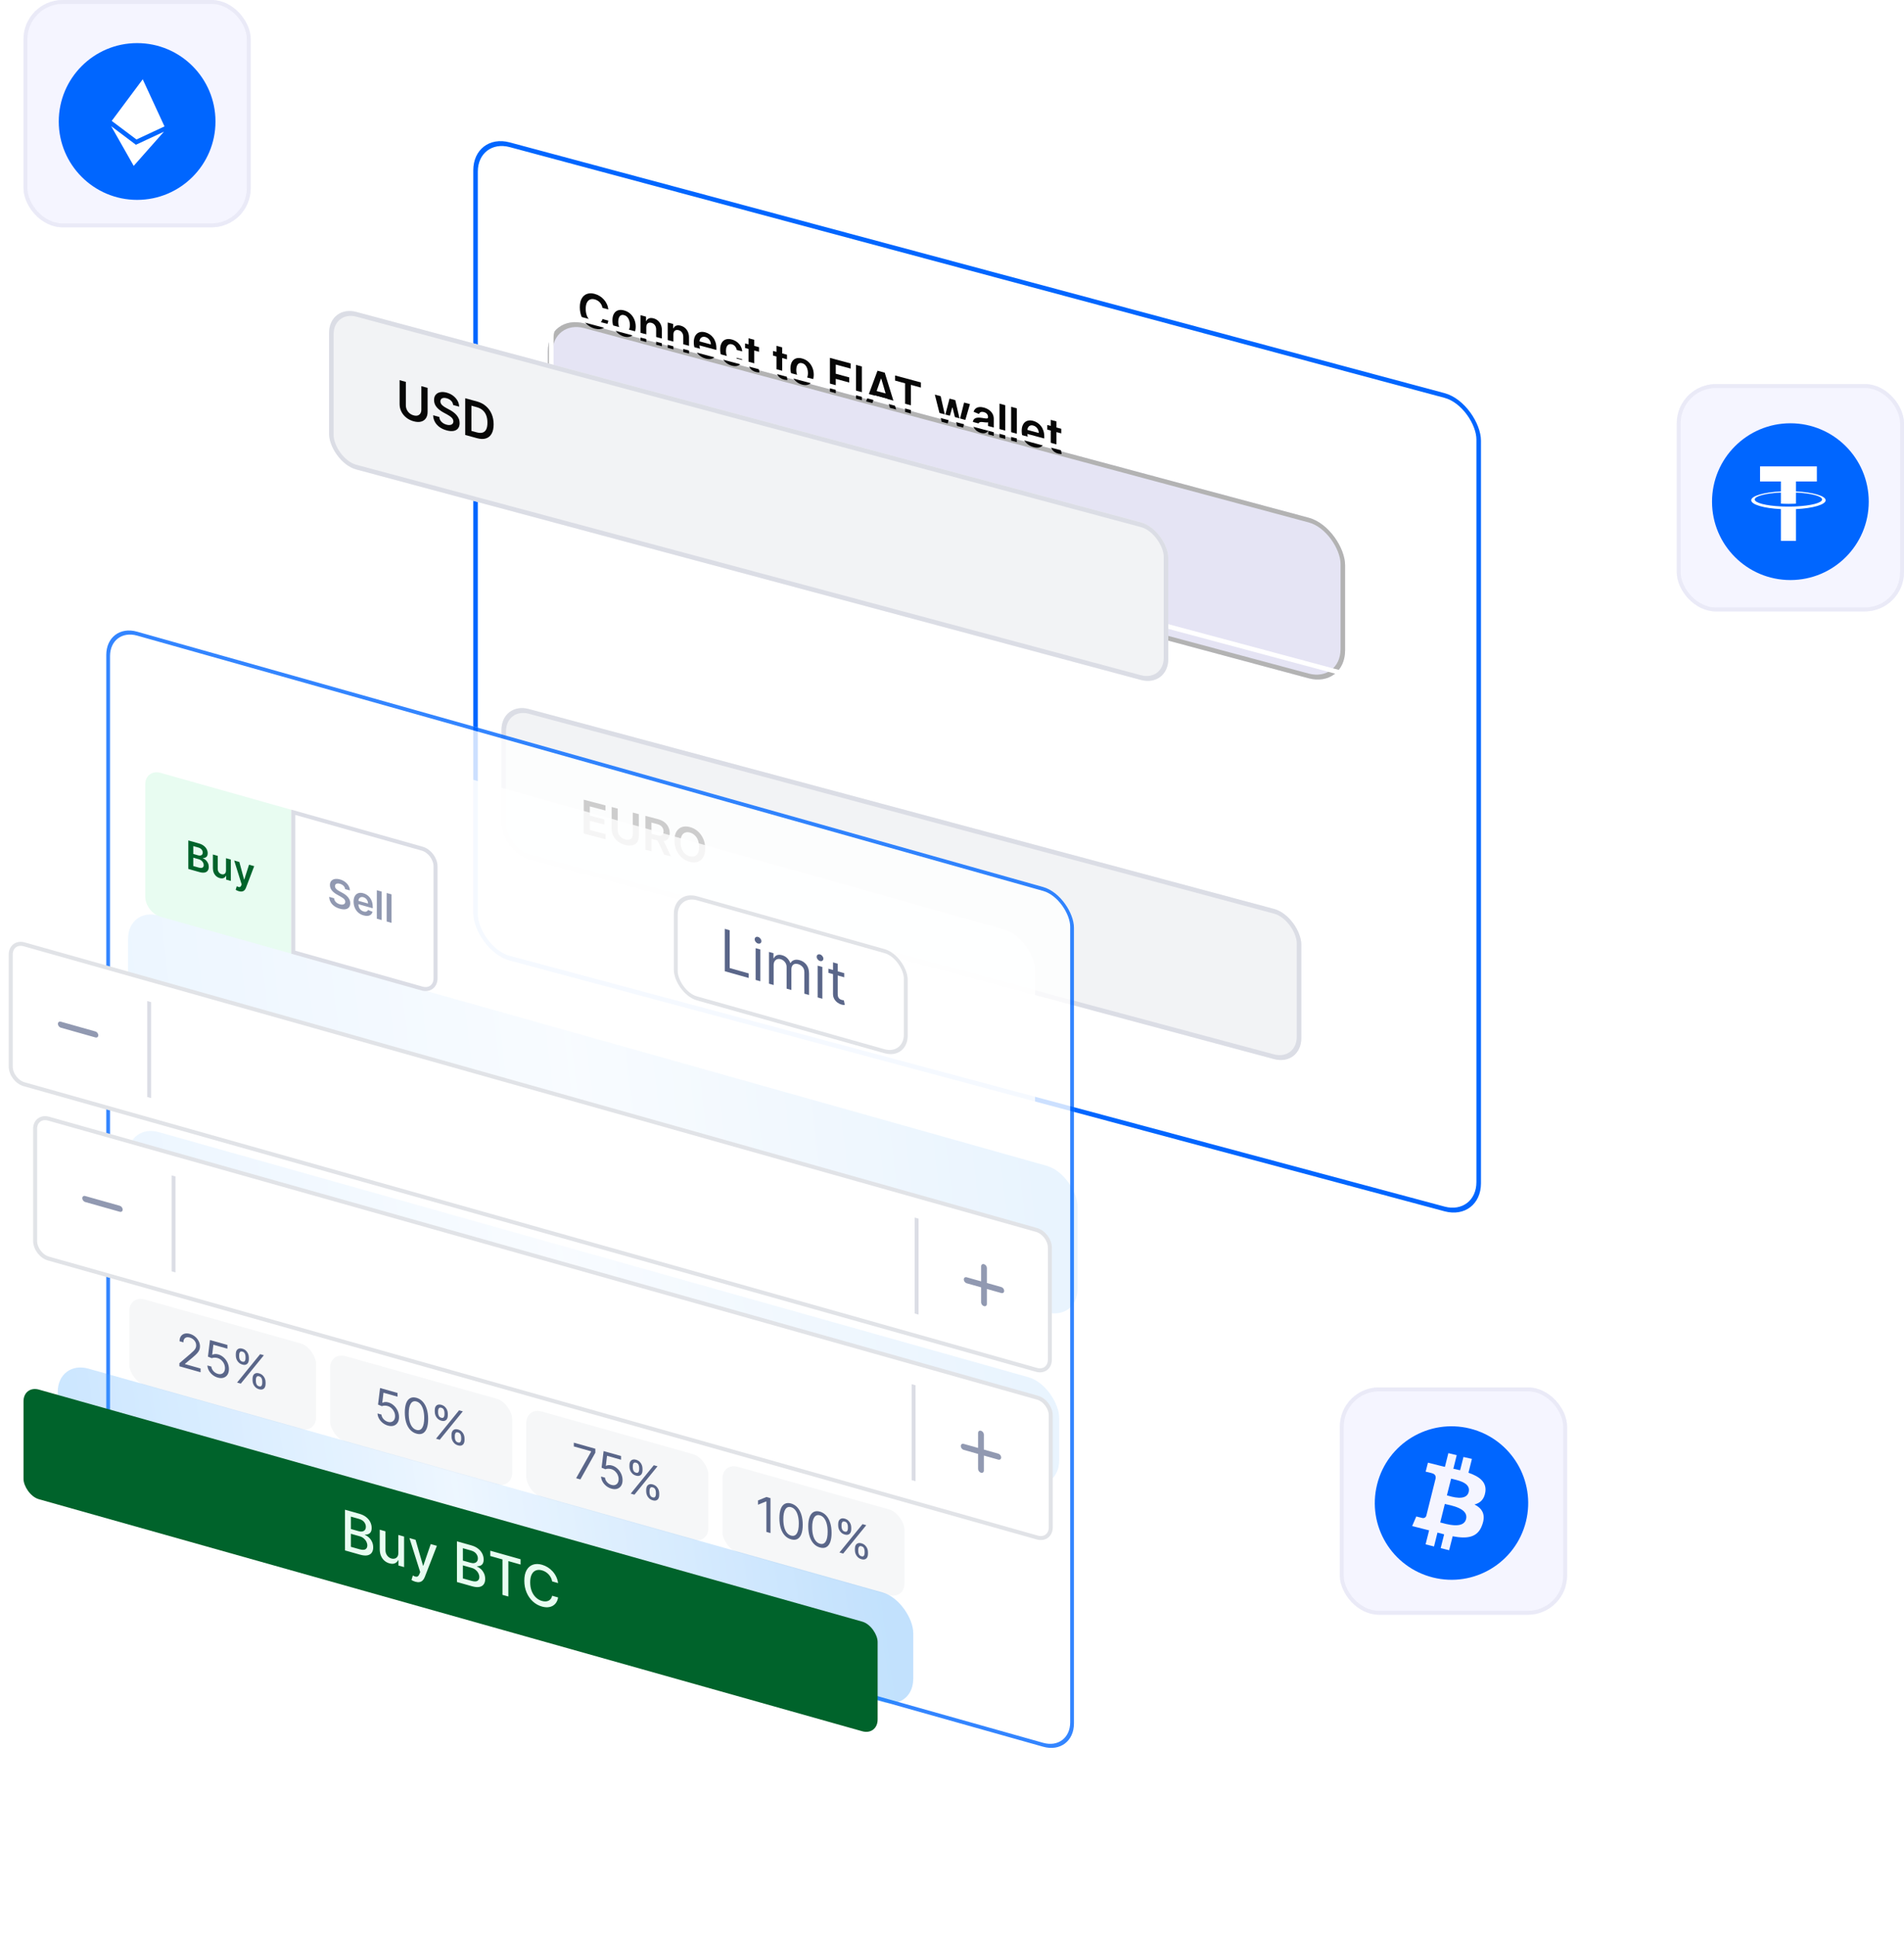 <svg width="486" height="494" viewBox="0 0 486 494" fill="none" xmlns="http://www.w3.org/2000/svg">
<g filter="url(#filter0_b_104_15911)">
<rect x="342" y="354" width="58" height="58" rx="10" fill="#EDEDFF" fill-opacity="0.5"/>
<rect x="342.5" y="354.5" width="57" height="57" rx="9.5" stroke="#EAEAF7" style="mix-blend-mode:multiply"/>
</g>
<g filter="url(#filter1_b_104_15911)">
<rect x="428" y="98" width="58" height="58" rx="10" fill="#EDEDFF" fill-opacity="0.5"/>
<rect x="428.5" y="98.5" width="57" height="57" rx="9.5" stroke="#EAEAF7" style="mix-blend-mode:multiply"/>
</g>
<g filter="url(#filter2_b_104_15911)">
<rect x="6" width="58" height="58" rx="10" fill="#EDEDFF" fill-opacity="0.5"/>
<rect x="6.5" y="0.5" width="57" height="57" rx="9.5" stroke="#EAEAF7" style="mix-blend-mode:multiply"/>
</g>
<g filter="url(#filter3_dd_104_15911)">
<g clip-path="url(#clip0_104_15911)">
<rect width="266.268" height="208.754" rx="9.623" transform="matrix(0.966 0.259 0 1 120.805 17)" fill="url(#paint0_radial_104_15911)" fill-opacity="0.78"/>
<path d="M155.284 62.115L153.775 61.708C153.732 61.438 153.653 61.188 153.537 60.958C153.421 60.724 153.277 60.514 153.105 60.328C152.933 60.141 152.736 59.983 152.516 59.853C152.298 59.721 152.063 59.621 151.81 59.553C151.36 59.432 150.962 59.442 150.615 59.584C150.268 59.723 149.996 59.992 149.8 60.391C149.603 60.787 149.505 61.309 149.505 61.957C149.505 62.616 149.603 63.198 149.8 63.703C149.999 64.206 150.271 64.618 150.615 64.941C150.962 65.262 151.359 65.483 151.806 65.603C152.053 65.67 152.284 65.699 152.5 65.69C152.718 65.679 152.913 65.629 153.085 65.541C153.26 65.453 153.406 65.327 153.525 65.163C153.646 64.999 153.729 64.797 153.775 64.557L155.284 64.973C155.228 65.367 155.105 65.718 154.917 66.027C154.731 66.336 154.488 66.587 154.187 66.781C153.885 66.971 153.533 67.09 153.129 67.135C152.726 67.177 152.278 67.132 151.785 66.999C151.059 66.803 150.411 66.453 149.84 65.948C149.27 65.444 148.821 64.816 148.492 64.065C148.164 63.315 148 62.477 148 61.551C148 60.622 148.165 59.873 148.496 59.303C148.827 58.73 149.278 58.345 149.848 58.148C150.419 57.952 151.064 57.95 151.785 58.145C152.245 58.269 152.673 58.452 153.069 58.694C153.464 58.935 153.817 59.228 154.126 59.572C154.435 59.914 154.69 60.3 154.889 60.729C155.091 61.157 155.222 61.619 155.284 62.115Z" fill="#070707"/>
<path d="M159.295 69.035C158.689 68.871 158.165 68.591 157.721 68.193C157.277 67.796 156.932 67.314 156.688 66.749C156.445 66.184 156.324 65.568 156.324 64.9C156.324 64.232 156.445 63.68 156.688 63.243C156.932 62.807 157.277 62.51 157.721 62.352C158.165 62.194 158.689 62.197 159.295 62.36C159.9 62.524 160.425 62.804 160.869 63.202C161.312 63.599 161.655 64.082 161.898 64.649C162.142 65.218 162.265 65.835 162.265 66.503C162.265 67.171 162.142 67.722 161.898 68.155C161.655 68.589 161.312 68.885 160.869 69.043C160.425 69.201 159.9 69.198 159.295 69.035ZM159.303 67.816C159.631 67.905 159.905 67.885 160.126 67.757C160.347 67.625 160.511 67.414 160.618 67.124C160.729 66.834 160.784 66.492 160.784 66.099C160.784 65.704 160.729 65.331 160.618 64.981C160.511 64.63 160.347 64.329 160.126 64.079C159.905 63.828 159.631 63.659 159.303 63.57C158.966 63.479 158.687 63.499 158.463 63.63C158.243 63.761 158.077 63.973 157.967 64.266C157.859 64.557 157.805 64.9 157.805 65.296C157.805 65.688 157.859 66.059 157.967 66.408C158.077 66.758 158.243 67.058 158.463 67.308C158.687 67.556 158.966 67.726 159.303 67.816Z" fill="#070707"/>
<path d="M164.966 66.651V70.439L163.505 70.045V63.581L164.901 63.958V65.056L164.974 65.076C165.116 64.752 165.344 64.526 165.656 64.397C165.971 64.269 166.359 64.267 166.822 64.392C167.25 64.507 167.622 64.703 167.94 64.98C168.26 65.257 168.508 65.6 168.682 66.009C168.86 66.419 168.947 66.882 168.945 67.397V71.513L167.484 71.119V67.239C167.484 66.806 167.376 66.439 167.161 66.137C166.948 65.836 166.654 65.634 166.277 65.532C166.022 65.463 165.794 65.461 165.595 65.525C165.399 65.587 165.244 65.712 165.131 65.901C165.021 66.09 164.966 66.34 164.966 66.651Z" fill="#070707"/>
<path d="M171.891 68.52V72.308L170.43 71.914V65.45L171.826 65.827V66.925L171.899 66.945C172.041 66.621 172.269 66.395 172.581 66.266C172.896 66.138 173.284 66.136 173.747 66.261C174.175 66.376 174.548 66.572 174.865 66.849C175.185 67.126 175.433 67.469 175.608 67.878C175.785 68.288 175.873 68.751 175.87 69.266V73.382L174.409 72.988V69.108C174.409 68.675 174.301 68.308 174.086 68.006C173.874 67.705 173.579 67.503 173.202 67.402C172.947 67.333 172.719 67.33 172.52 67.394C172.324 67.456 172.169 67.582 172.056 67.77C171.946 67.959 171.891 68.209 171.891 68.52Z" fill="#070707"/>
<path d="M180.099 74.65C179.478 74.482 178.941 74.202 178.489 73.811C178.04 73.418 177.694 72.94 177.452 72.378C177.21 71.813 177.089 71.193 177.089 70.517C177.089 69.852 177.21 69.301 177.452 68.864C177.697 68.425 178.038 68.125 178.477 67.963C178.915 67.797 179.431 67.795 180.022 67.955C180.405 68.058 180.765 68.219 181.104 68.44C181.446 68.659 181.747 68.936 182.008 69.273C182.272 69.611 182.479 70.006 182.629 70.459C182.78 70.91 182.855 71.418 182.855 71.985V72.452L177.775 71.081V70.054L181.455 71.047C181.452 70.755 181.392 70.479 181.274 70.22C181.155 69.958 180.99 69.732 180.777 69.543C180.567 69.354 180.322 69.222 180.043 69.147C179.744 69.066 179.482 69.071 179.256 69.162C179.03 69.249 178.853 69.398 178.727 69.608C178.603 69.816 178.54 70.064 178.537 70.352V71.249C178.537 71.625 178.603 71.965 178.735 72.27C178.867 72.572 179.051 72.827 179.288 73.034C179.525 73.238 179.802 73.383 180.119 73.468C180.332 73.526 180.524 73.547 180.696 73.531C180.869 73.513 181.018 73.46 181.144 73.371C181.271 73.281 181.366 73.154 181.431 72.989L182.795 73.517C182.709 73.87 182.545 74.154 182.303 74.369C182.063 74.582 181.756 74.715 181.382 74.769C181.009 74.819 180.581 74.78 180.099 74.65Z" fill="#070707"/>
<path d="M186.795 76.457C186.176 76.29 185.645 76.005 185.201 75.602C184.76 75.199 184.42 74.716 184.18 74.152C183.943 73.586 183.825 72.976 183.825 72.322C183.825 71.666 183.946 71.119 184.188 70.682C184.43 70.243 184.772 69.942 185.213 69.781C185.657 69.617 186.182 69.617 186.787 69.78C187.29 69.916 187.736 70.133 188.123 70.431C188.513 70.727 188.824 71.082 189.055 71.495C189.287 71.905 189.418 72.348 189.451 72.822L188.054 72.445C187.998 72.119 187.863 71.823 187.651 71.558C187.441 71.291 187.16 71.11 186.807 71.015C186.509 70.934 186.246 70.947 186.02 71.055C185.794 71.159 185.618 71.35 185.492 71.627C185.368 71.906 185.306 72.262 185.306 72.697C185.306 73.137 185.368 73.533 185.492 73.883C185.615 74.231 185.789 74.52 186.012 74.752C186.238 74.981 186.503 75.137 186.807 75.219C187.023 75.277 187.215 75.287 187.384 75.248C187.557 75.208 187.701 75.122 187.816 74.99C187.932 74.859 188.011 74.682 188.054 74.461L189.451 74.838C189.416 75.286 189.287 75.656 189.063 75.95C188.84 76.24 188.536 76.433 188.151 76.528C187.766 76.621 187.314 76.597 186.795 76.457Z" fill="#070707"/>
<path d="M193.746 71.743V72.921L190.182 71.959V70.781L193.746 71.743ZM191.062 69.47L192.523 69.864V75.932C192.523 76.137 192.552 76.302 192.612 76.428C192.673 76.551 192.754 76.646 192.854 76.712C192.953 76.778 193.064 76.827 193.185 76.86C193.276 76.885 193.359 76.9 193.435 76.906C193.513 76.913 193.572 76.917 193.612 76.916L193.859 78.174C193.781 78.181 193.669 78.182 193.524 78.176C193.381 78.171 193.206 78.144 192.999 78.093C192.633 78.006 192.303 77.859 192.01 77.654C191.717 77.446 191.484 77.184 191.312 76.868C191.143 76.553 191.059 76.194 191.062 75.79V69.47Z" fill="#070707"/>
<path d="M200.881 73.668V74.847L197.318 73.885V72.707L200.881 73.668ZM198.198 71.395L199.659 71.79V77.858C199.659 78.063 199.688 78.228 199.747 78.353C199.809 78.477 199.89 78.572 199.99 78.638C200.089 78.704 200.199 78.753 200.321 78.786C200.412 78.811 200.495 78.826 200.571 78.832C200.649 78.84 200.708 78.843 200.748 78.843L200.994 80.1C200.916 80.107 200.805 80.108 200.66 80.102C200.517 80.097 200.342 80.07 200.135 80.019C199.769 79.932 199.439 79.785 199.146 79.58C198.853 79.372 198.62 79.11 198.448 78.794C198.279 78.479 198.195 78.12 198.198 77.716V71.395Z" fill="#070707"/>
<path d="M204.741 81.3C204.135 81.137 203.611 80.856 203.167 80.459C202.723 80.061 202.378 79.58 202.134 79.014C201.891 78.45 201.77 77.833 201.77 77.166C201.77 76.498 201.891 75.946 202.134 75.509C202.378 75.073 202.723 74.776 203.167 74.618C203.611 74.46 204.135 74.463 204.741 74.626C205.346 74.789 205.87 75.07 206.314 75.467C206.758 75.865 207.101 76.347 207.343 76.915C207.588 77.483 207.711 78.101 207.711 78.769C207.711 79.437 207.588 79.987 207.343 80.421C207.101 80.855 206.758 81.15 206.314 81.308C205.87 81.466 205.346 81.464 204.741 81.3ZM204.749 80.082C205.077 80.171 205.351 80.151 205.572 80.022C205.792 79.891 205.957 79.68 206.064 79.389C206.175 79.099 206.23 78.758 206.23 78.365C206.23 77.969 206.175 77.597 206.064 77.247C205.957 76.895 205.792 76.594 205.572 76.344C205.351 76.094 205.077 75.924 204.749 75.836C204.412 75.745 204.132 75.765 203.909 75.895C203.689 76.027 203.523 76.239 203.413 76.532C203.305 76.822 203.251 77.166 203.251 77.561C203.251 77.954 203.305 78.325 203.413 78.674C203.523 79.023 203.689 79.323 203.909 79.574C204.132 79.822 204.412 79.991 204.749 80.082Z" fill="#070707"/>
<path d="M211.834 83.089V74.47L217.129 75.899V77.208L213.331 76.183V78.523L216.766 79.45V80.758L213.331 79.831V83.493L211.834 83.089Z" fill="#070707"/>
<path d="M219.99 76.671V85.29L218.493 84.886V76.267L219.99 76.671Z" fill="#070707"/>
<path d="M222.673 86.014L221.075 85.583L223.984 77.749L225.833 78.248L228.746 87.653L227.148 87.222L224.941 79.775L224.876 79.757L222.673 86.014ZM222.725 82.649L227.084 83.825V85.079L222.725 83.903V82.649Z" fill="#070707"/>
<path d="M228.473 80.269V78.961L235.067 80.74V82.049L232.512 81.36V88.67L231.027 88.269V80.959L228.473 80.269Z" fill="#070707"/>
<path d="M240.372 90.791L238.62 83.854L240.11 84.256L241.199 89.095L241.256 89.11L242.369 84.866L243.842 85.263L244.956 90.084L245.017 90.1L246.09 85.87L247.583 86.273L245.828 92.263L244.307 91.853L243.144 87.171L243.06 87.148L241.897 91.203L240.372 90.791Z" fill="#070707"/>
<path d="M250.387 93.624C249.994 93.518 249.641 93.35 249.326 93.119C249.014 92.886 248.766 92.6 248.583 92.262C248.403 91.925 248.313 91.544 248.313 91.12C248.313 90.756 248.377 90.471 248.507 90.268C248.636 90.064 248.812 89.921 249.035 89.838C249.259 89.755 249.51 89.715 249.79 89.718C250.072 89.718 250.364 89.742 250.666 89.79C251.029 89.849 251.323 89.893 251.549 89.923C251.775 89.951 251.94 89.945 252.042 89.905C252.147 89.863 252.199 89.769 252.199 89.623V89.598C252.199 89.281 252.109 89.011 251.929 88.788C251.749 88.566 251.489 88.409 251.15 88.317C250.792 88.221 250.508 88.225 250.298 88.332C250.091 88.438 249.951 88.593 249.879 88.795L248.515 88.225C248.622 87.861 248.8 87.581 249.047 87.384C249.295 87.184 249.598 87.067 249.955 87.031C250.313 86.993 250.709 87.033 251.142 87.15C251.44 87.23 251.738 87.347 252.034 87.5C252.33 87.652 252.6 87.846 252.845 88.08C253.09 88.312 253.286 88.591 253.434 88.917C253.585 89.244 253.66 89.622 253.66 90.051V94.377L252.256 93.998V93.11L252.207 93.097C252.118 93.253 251.993 93.387 251.832 93.501C251.673 93.612 251.473 93.683 251.231 93.713C250.991 93.741 250.71 93.712 250.387 93.624ZM250.767 92.607C251.06 92.686 251.314 92.695 251.529 92.632C251.744 92.567 251.91 92.449 252.026 92.278C252.144 92.108 252.203 91.904 252.203 91.665V90.904C252.157 90.93 252.079 90.946 251.969 90.95C251.862 90.954 251.74 90.951 251.606 90.94C251.471 90.929 251.338 90.916 251.206 90.9C251.075 90.884 250.96 90.87 250.863 90.858C250.645 90.83 250.45 90.828 250.278 90.851C250.106 90.875 249.97 90.936 249.871 91.036C249.771 91.132 249.721 91.279 249.721 91.475C249.721 91.756 249.82 91.994 250.016 92.19C250.212 92.386 250.463 92.525 250.767 92.607Z" fill="#070707"/>
<path d="M256.59 86.549V95.168L255.129 94.774V86.155L256.59 86.549Z" fill="#070707"/>
<path d="M259.553 87.349V95.968L258.092 95.573V86.955L259.553 87.349Z" fill="#070707"/>
<path d="M263.799 97.24C263.178 97.072 262.641 96.793 262.189 96.401C261.74 96.008 261.394 95.531 261.152 94.969C260.91 94.404 260.789 93.783 260.789 93.107C260.789 92.442 260.91 91.891 261.152 91.455C261.397 91.016 261.739 90.715 262.177 90.553C262.616 90.388 263.131 90.385 263.723 90.545C264.105 90.648 264.465 90.81 264.804 91.031C265.146 91.249 265.447 91.527 265.708 91.864C265.972 92.201 266.179 92.597 266.33 93.05C266.48 93.5 266.556 94.009 266.556 94.575V95.042L261.475 93.671V92.644L265.155 93.638C265.153 93.345 265.092 93.069 264.974 92.81C264.855 92.548 264.69 92.323 264.477 92.133C264.268 91.945 264.023 91.813 263.743 91.737C263.444 91.657 263.182 91.662 262.956 91.752C262.73 91.84 262.554 91.989 262.427 92.199C262.304 92.406 262.24 92.654 262.238 92.943V93.839C262.238 94.215 262.304 94.555 262.435 94.86C262.567 95.162 262.752 95.417 262.988 95.624C263.225 95.828 263.502 95.973 263.82 96.059C264.032 96.116 264.225 96.137 264.397 96.122C264.569 96.104 264.718 96.05 264.845 95.961C264.971 95.872 265.067 95.745 265.131 95.58L266.495 96.108C266.409 96.46 266.245 96.744 266.003 96.96C265.763 97.173 265.457 97.306 265.083 97.359C264.709 97.41 264.281 97.37 263.799 97.24Z" fill="#070707"/>
<path d="M270.887 92.563V93.741L267.324 92.779V91.601L270.887 92.563ZM268.203 90.29L269.664 90.684V96.752C269.664 96.957 269.694 97.122 269.753 97.248C269.815 97.371 269.896 97.466 269.995 97.532C270.095 97.598 270.205 97.647 270.326 97.68C270.418 97.705 270.501 97.72 270.576 97.727C270.654 97.734 270.713 97.737 270.754 97.737L271 98.994C270.922 99.001 270.81 99.002 270.665 98.996C270.522 98.992 270.348 98.964 270.14 98.914C269.775 98.826 269.445 98.68 269.152 98.474C268.858 98.266 268.626 98.004 268.454 97.688C268.284 97.373 268.201 97.014 268.203 96.611V90.29Z" fill="#070707"/>
<g filter="url(#filter4_d_104_15911)">
<g clip-path="url(#clip1_104_15911)">
<rect width="211.343" height="38.31" rx="7.217" transform="matrix(0.966 0.259 0 1 128 161)" fill="#F2F3F5"/>
<path d="M149 194.641V186L154.552 187.455V188.767L150.546 187.717V190.063L154.264 191.037V192.35L150.546 191.376V193.734L154.585 194.792V196.105L149 194.641Z" fill="#070707"/>
<path d="M161.511 189.278L163.057 189.683V195.328C163.057 195.947 162.913 196.454 162.624 196.848C162.338 197.243 161.935 197.504 161.415 197.632C160.895 197.758 160.288 197.73 159.593 197.548C158.896 197.365 158.287 197.075 157.768 196.677C157.248 196.276 156.845 195.804 156.559 195.259C156.273 194.714 156.13 194.132 156.13 193.513V187.868L157.676 188.273V193.788C157.676 194.148 157.754 194.489 157.91 194.811C158.068 195.134 158.29 195.413 158.576 195.648C158.863 195.881 159.202 196.048 159.593 196.151C159.985 196.254 160.324 196.264 160.611 196.181C160.9 196.096 161.122 195.934 161.277 195.693C161.433 195.453 161.511 195.153 161.511 194.793V189.278Z" fill="#070707"/>
<path d="M164.738 198.765V190.123L167.939 190.962C168.595 191.134 169.145 191.393 169.59 191.74C170.037 192.088 170.375 192.5 170.603 192.976C170.833 193.45 170.949 193.963 170.949 194.514C170.949 195.068 170.832 195.519 170.599 195.865C170.368 196.21 170.028 196.435 169.577 196.539C169.127 196.64 168.574 196.605 167.918 196.433L165.638 195.836V194.536L167.71 195.079C168.094 195.18 168.408 195.208 168.652 195.166C168.897 195.12 169.077 195.008 169.194 194.831C169.313 194.651 169.373 194.408 169.373 194.101C169.373 193.795 169.313 193.518 169.194 193.27C169.074 193.019 168.892 192.805 168.648 192.629C168.403 192.449 168.088 192.309 167.702 192.208L166.285 191.836V199.17L164.738 198.765ZM169.148 196.004L171.261 200.474L169.536 200.022L167.46 195.562L169.148 196.004Z" fill="#070707"/>
<path d="M180 198.443C180 199.374 179.828 200.126 179.483 200.699C179.141 201.271 178.675 201.655 178.083 201.852C177.494 202.049 176.825 202.049 176.078 201.854C175.33 201.658 174.661 201.307 174.069 200.8C173.48 200.291 173.013 199.661 172.668 198.91C172.326 198.156 172.155 197.316 172.155 196.387C172.155 195.456 172.326 194.705 172.668 194.133C173.013 193.56 173.48 193.174 174.069 192.977C174.661 192.781 175.33 192.78 176.078 192.976C176.825 193.172 177.494 193.523 178.083 194.029C178.675 194.535 179.141 195.166 179.483 195.919C179.828 196.67 180 197.511 180 198.443ZM178.445 198.035C178.445 197.38 178.344 196.8 178.141 196.297C177.941 195.792 177.663 195.377 177.307 195.054C176.952 194.727 176.542 194.503 176.078 194.381C175.614 194.26 175.204 194.269 174.848 194.409C174.492 194.547 174.213 194.815 174.01 195.215C173.81 195.613 173.71 196.139 173.71 196.795C173.71 197.45 173.81 198.03 174.01 198.536C174.213 199.039 174.492 199.454 174.848 199.78C175.204 200.104 175.614 200.327 176.078 200.449C176.542 200.57 176.952 200.562 177.307 200.425C177.663 200.284 177.941 200.016 178.141 199.618C178.344 199.218 178.445 198.691 178.445 198.035Z" fill="#070707"/>
</g>
<rect x="0.581" y="0.757" width="210.14" height="37.107" rx="6.616" transform="matrix(0.966 0.259 0 1 128.02 160.85)" stroke="#DBDDE5" stroke-width="1.203"/>
</g>
<path d="M146.69 270.802V270L152.165 271.449V272.251L149.869 271.643V278.306L148.986 278.072V271.409L146.69 270.802Z" fill="#2563EB"/>
<path d="M154.916 279.759C154.389 279.619 153.934 279.38 153.551 279.04C153.171 278.699 152.877 278.286 152.671 277.801C152.466 277.315 152.364 276.785 152.364 276.211C152.364 275.638 152.466 275.159 152.671 274.776C152.877 274.391 153.165 274.124 153.533 273.976C153.904 273.827 154.336 273.817 154.83 273.948C155.116 274.023 155.397 274.146 155.675 274.317C155.953 274.488 156.206 274.713 156.434 274.992C156.662 275.269 156.844 275.604 156.98 275.997C157.115 276.39 157.183 276.847 157.183 277.37V277.734L152.963 276.617V275.874L156.327 276.764C156.327 276.449 156.266 276.15 156.142 275.87C156.021 275.59 155.847 275.348 155.622 275.145C155.398 274.943 155.135 274.801 154.83 274.721C154.495 274.632 154.206 274.64 153.961 274.746C153.719 274.849 153.532 275.018 153.401 275.254C153.271 275.489 153.205 275.761 153.205 276.069V276.565C153.205 276.988 153.277 277.365 153.419 277.697C153.564 278.027 153.765 278.302 154.021 278.523C154.278 278.742 154.576 278.896 154.916 278.986C155.137 279.045 155.337 279.066 155.515 279.05C155.695 279.032 155.851 278.976 155.982 278.882C156.112 278.785 156.213 278.649 156.285 278.474L157.097 278.922C157.012 279.181 156.868 279.391 156.666 279.551C156.464 279.709 156.214 279.809 155.917 279.849C155.62 279.887 155.287 279.857 154.916 279.759Z" fill="#2563EB"/>
<path d="M158.462 280.581V274.982L159.275 275.197V276.043L159.332 276.058C159.432 275.807 159.612 275.63 159.873 275.527C160.135 275.424 160.429 275.415 160.757 275.502C160.819 275.519 160.896 275.54 160.989 275.567C161.082 275.594 161.152 275.616 161.199 275.634V276.509C161.171 276.494 161.105 276.466 161.003 276.424C160.903 276.38 160.798 276.344 160.686 276.314C160.42 276.244 160.182 276.238 159.973 276.297C159.767 276.354 159.603 276.466 159.481 276.633C159.363 276.799 159.303 277.008 159.303 277.261V280.804L158.462 280.581Z" fill="#2563EB"/>
<path d="M162.196 281.569V275.971L163.009 276.186V277.061L163.08 277.079C163.194 276.811 163.378 276.627 163.632 276.529C163.887 276.429 164.192 276.426 164.548 276.52C164.91 276.616 165.21 276.779 165.45 277.011C165.692 277.24 165.881 277.522 166.017 277.857L166.074 277.872C166.214 277.62 166.424 277.446 166.705 277.35C166.985 277.252 167.321 277.254 167.713 277.358C168.203 277.488 168.603 277.75 168.914 278.146C169.225 278.54 169.381 279.066 169.381 279.724V283.471L168.54 283.249V279.502C168.54 279.088 168.43 278.764 168.209 278.528C167.988 278.292 167.727 278.135 167.428 278.055C167.043 277.953 166.745 277.994 166.534 278.176C166.322 278.356 166.216 278.626 166.216 278.989V282.634L165.361 282.407V278.573C165.361 278.254 165.26 277.971 165.058 277.723C164.856 277.473 164.596 277.306 164.278 277.221C164.059 277.164 163.855 277.169 163.665 277.238C163.477 277.307 163.325 277.432 163.208 277.613C163.094 277.792 163.037 278.018 163.037 278.293V281.792L162.196 281.569Z" fill="#2563EB"/>
<path d="M174.797 280.56L174.041 280.579C173.993 280.437 173.923 280.294 173.831 280.148C173.74 280 173.617 279.865 173.46 279.743C173.303 279.622 173.102 279.528 172.858 279.464C172.523 279.375 172.244 279.38 172.02 279.479C171.799 279.576 171.689 279.745 171.689 279.985C171.689 280.199 171.765 280.388 171.917 280.552C172.069 280.716 172.307 280.883 172.63 281.051L173.442 281.47C173.932 281.721 174.296 282.003 174.536 282.317C174.776 282.629 174.896 282.98 174.896 283.371C174.896 283.692 174.806 283.955 174.625 284.16C174.447 284.365 174.198 284.499 173.877 284.559C173.556 284.62 173.183 284.594 172.758 284.482C172.2 284.334 171.737 284.088 171.372 283.743C171.006 283.398 170.774 282.975 170.677 282.473L171.475 282.48C171.551 282.802 171.695 283.066 171.906 283.272C172.12 283.479 172.399 283.629 172.744 283.72C173.136 283.824 173.447 283.821 173.677 283.712C173.91 283.601 174.027 283.425 174.027 283.185C174.027 282.99 173.96 282.81 173.827 282.643C173.694 282.475 173.49 282.321 173.214 282.182L172.302 281.722C171.8 281.468 171.432 281.182 171.197 280.865C170.964 280.545 170.848 280.193 170.848 279.806C170.848 279.49 170.934 279.234 171.108 279.037C171.284 278.84 171.522 278.713 171.824 278.654C172.128 278.596 172.473 278.618 172.858 278.72C173.399 278.863 173.825 279.097 174.134 279.422C174.445 279.748 174.666 280.127 174.797 280.56Z" fill="#2563EB"/>
<path d="M181.209 286.719C180.715 286.588 180.281 286.353 179.908 286.014C179.537 285.675 179.248 285.262 179.038 284.774C178.832 284.287 178.728 283.754 178.728 283.175C178.728 282.592 178.832 282.11 179.038 281.73C179.248 281.351 179.537 281.09 179.908 280.947C180.281 280.805 180.715 280.8 181.209 280.931C181.703 281.061 182.136 281.296 182.506 281.635C182.879 281.974 183.169 282.389 183.376 282.878C183.585 283.369 183.689 283.905 183.689 284.489C183.689 285.067 183.585 285.545 183.376 285.922C183.169 286.3 182.879 286.56 182.506 286.701C182.136 286.844 181.703 286.85 181.209 286.719ZM181.209 285.946C181.584 286.046 181.893 286.029 182.136 285.896C182.378 285.764 182.557 285.552 182.674 285.262C182.79 284.972 182.848 284.64 182.848 284.266C182.848 283.892 182.79 283.528 182.674 283.174C182.557 282.82 182.378 282.511 182.136 282.248C181.893 281.984 181.584 281.803 181.209 281.703C180.834 281.604 180.525 281.622 180.282 281.757C180.04 281.892 179.861 282.106 179.744 282.398C179.628 282.691 179.57 283.024 179.57 283.398C179.57 283.772 179.628 284.135 179.744 284.487C179.861 284.838 180.04 285.145 180.282 285.406C180.525 285.667 180.834 285.847 181.209 285.946Z" fill="#2563EB"/>
<path d="M187.411 282.645V283.374L184.46 282.593V281.864L187.411 282.645ZM185.344 287.697V281.325C185.344 281.005 185.418 280.757 185.565 280.582C185.712 280.407 185.904 280.297 186.139 280.253C186.374 280.208 186.622 280.22 186.884 280.289C187.09 280.344 187.259 280.406 187.39 280.474C187.52 280.543 187.618 280.6 187.682 280.647L187.44 281.326C187.397 281.3 187.337 281.266 187.261 281.224C187.188 281.183 187.09 281.146 186.969 281.114C186.691 281.04 186.49 281.059 186.367 281.17C186.246 281.281 186.185 281.475 186.185 281.752V287.92L185.344 287.697Z" fill="#2563EB"/>
<path d="M195.518 284.791C195.475 284.411 195.302 284.078 194.998 283.793C194.694 283.509 194.321 283.308 193.879 283.191C193.556 283.105 193.273 283.084 193.031 283.127C192.791 283.17 192.603 283.267 192.467 283.419C192.334 283.571 192.268 283.766 192.268 284.004C192.268 284.203 192.314 284.387 192.407 284.555C192.502 284.721 192.623 284.871 192.77 285.004C192.918 285.136 193.072 285.253 193.234 285.357C193.395 285.458 193.544 285.544 193.679 285.617L194.42 286.017C194.611 286.118 194.822 286.245 195.055 286.396C195.29 286.549 195.515 286.731 195.728 286.943C195.945 287.153 196.123 287.397 196.263 287.675C196.403 287.953 196.473 288.266 196.473 288.616C196.473 289.02 196.37 289.357 196.163 289.628C195.959 289.899 195.66 290.079 195.265 290.166C194.873 290.255 194.397 290.224 193.836 290.076C193.313 289.938 192.861 289.732 192.478 289.458C192.098 289.185 191.799 288.865 191.58 288.498C191.364 288.132 191.241 287.742 191.213 287.326L192.125 287.567C192.149 287.856 192.242 288.113 192.403 288.341C192.567 288.566 192.774 288.757 193.023 288.913C193.275 289.067 193.546 289.183 193.836 289.26C194.173 289.349 194.476 289.373 194.745 289.332C195.013 289.289 195.226 289.188 195.383 289.027C195.54 288.865 195.618 288.647 195.618 288.375C195.618 288.127 195.55 287.908 195.415 287.716C195.279 287.525 195.101 287.352 194.88 287.196C194.659 287.04 194.42 286.892 194.164 286.751L193.266 286.251C192.696 285.932 192.244 285.573 191.911 285.174C191.579 284.775 191.412 284.324 191.412 283.821C191.412 283.403 191.523 283.068 191.744 282.815C191.967 282.561 192.267 282.397 192.642 282.324C193.02 282.249 193.442 282.273 193.907 282.397C194.378 282.521 194.796 282.718 195.162 282.987C195.528 283.254 195.818 283.564 196.031 283.917C196.248 284.271 196.362 284.638 196.373 285.018L195.518 284.791Z" fill="#2563EB"/>
<path d="M200.108 291.722C199.58 291.582 199.125 291.342 198.743 291.003C198.362 290.662 198.069 290.249 197.862 289.764C197.658 289.277 197.556 288.747 197.556 288.174C197.556 287.6 197.658 287.122 197.862 286.739C198.069 286.353 198.357 286.087 198.725 285.939C199.095 285.789 199.528 285.78 200.022 285.911C200.307 285.986 200.589 286.109 200.867 286.28C201.145 286.451 201.398 286.676 201.626 286.955C201.854 287.231 202.036 287.566 202.171 287.959C202.307 288.352 202.374 288.81 202.374 289.333V289.697L198.155 288.58V287.837L201.519 288.727C201.519 288.411 201.457 288.113 201.334 287.832C201.212 287.553 201.039 287.311 200.813 287.108C200.59 286.905 200.326 286.764 200.022 286.683C199.687 286.595 199.397 286.603 199.152 286.708C198.91 286.812 198.724 286.981 198.593 287.216C198.462 287.451 198.397 287.723 198.397 288.032V288.528C198.397 288.951 198.468 289.328 198.611 289.66C198.756 289.99 198.956 290.265 199.213 290.486C199.47 290.705 199.768 290.859 200.108 290.949C200.329 291.007 200.528 291.029 200.706 291.013C200.887 290.995 201.043 290.939 201.173 290.845C201.304 290.748 201.405 290.612 201.476 290.436L202.289 290.885C202.203 291.144 202.059 291.354 201.857 291.514C201.656 291.672 201.406 291.771 201.109 291.812C200.812 291.85 200.478 291.82 200.108 291.722Z" fill="#2563EB"/>
<path d="M203.654 292.544V286.945L204.466 287.16V288.006L204.523 288.021C204.623 287.77 204.804 287.593 205.065 287.49C205.326 287.386 205.621 287.378 205.949 287.465C206.011 287.481 206.088 287.503 206.181 287.53C206.273 287.557 206.343 287.579 206.391 287.597V288.471C206.362 288.456 206.297 288.428 206.195 288.387C206.095 288.343 205.989 288.307 205.878 288.277C205.612 288.207 205.374 288.201 205.165 288.26C204.958 288.317 204.794 288.429 204.673 288.596C204.554 288.762 204.495 288.971 204.495 289.223V292.766L203.654 292.544Z" fill="#2563EB"/>
<path d="M212.031 289.162L210.006 294.225L209.151 293.999L207.127 287.864L208.039 288.106L209.55 292.967L209.607 292.982L211.118 288.921L212.031 289.162Z" fill="#2563EB"/>
<path d="M213.141 295.055V289.456L213.982 289.679V295.278L213.141 295.055ZM213.569 288.636C213.405 288.593 213.263 288.498 213.144 288.353C213.028 288.208 212.97 288.055 212.97 287.895C212.97 287.734 213.028 287.612 213.144 287.529C213.263 287.446 213.405 287.426 213.569 287.47C213.733 287.513 213.873 287.607 213.989 287.753C214.108 287.898 214.167 288.051 214.167 288.212C214.167 288.372 214.108 288.494 213.989 288.576C213.873 288.66 213.733 288.68 213.569 288.636Z" fill="#2563EB"/>
<path d="M217.746 296.391C217.233 296.255 216.791 296.014 216.421 295.668C216.05 295.322 215.765 294.905 215.565 294.417C215.366 293.93 215.266 293.406 215.266 292.847C215.266 292.279 215.368 291.804 215.572 291.423C215.779 291.04 216.067 290.775 216.435 290.627C216.806 290.477 217.238 290.468 217.732 290.599C218.117 290.701 218.464 290.865 218.773 291.093C219.082 291.32 219.335 291.592 219.532 291.906C219.729 292.221 219.852 292.559 219.899 292.922L219.058 292.699C218.994 292.427 218.851 292.163 218.63 291.908C218.412 291.651 218.117 291.473 217.746 291.375C217.419 291.288 217.131 291.3 216.884 291.409C216.639 291.517 216.448 291.711 216.31 291.99C216.175 292.268 216.107 292.618 216.107 293.041C216.107 293.473 216.174 293.868 216.307 294.224C216.442 294.58 216.632 294.88 216.877 295.122C217.124 295.365 217.414 295.53 217.746 295.618C217.965 295.676 218.163 295.69 218.342 295.659C218.52 295.628 218.671 295.557 218.794 295.443C218.918 295.33 219.006 295.179 219.058 294.988L219.899 295.211C219.852 295.529 219.734 295.795 219.546 296.011C219.361 296.224 219.115 296.368 218.808 296.442C218.504 296.515 218.15 296.498 217.746 296.391Z" fill="#2563EB"/>
<path d="M223.424 297.894C222.896 297.754 222.441 297.515 222.059 297.175C221.679 296.834 221.385 296.421 221.178 295.936C220.974 295.449 220.872 294.919 220.872 294.346C220.872 293.772 220.974 293.294 221.178 292.911C221.385 292.526 221.673 292.259 222.041 292.111C222.412 291.961 222.844 291.952 223.338 292.083C223.623 292.158 223.905 292.281 224.183 292.452C224.461 292.623 224.714 292.848 224.942 293.127C225.17 293.404 225.352 293.738 225.487 294.131C225.623 294.525 225.69 294.982 225.69 295.505V295.869L221.471 294.752V294.009L224.835 294.899C224.835 294.583 224.773 294.285 224.65 294.005C224.529 293.725 224.355 293.483 224.129 293.28C223.906 293.077 223.642 292.936 223.338 292.855C223.003 292.767 222.713 292.775 222.469 292.88C222.226 292.984 222.04 293.153 221.909 293.388C221.778 293.624 221.713 293.895 221.713 294.204V294.7C221.713 295.123 221.784 295.5 221.927 295.832C222.072 296.162 222.273 296.437 222.529 296.658C222.786 296.877 223.084 297.031 223.424 297.121C223.645 297.179 223.844 297.201 224.023 297.185C224.203 297.167 224.359 297.111 224.489 297.017C224.62 296.92 224.721 296.784 224.792 296.608L225.605 297.057C225.519 297.316 225.376 297.526 225.174 297.686C224.972 297.844 224.722 297.943 224.425 297.984C224.128 298.022 223.794 297.992 223.424 297.894Z" fill="#2563EB"/>
</g>
<rect x="0.581" y="0.757" width="265.065" height="207.551" rx="9.021" transform="matrix(0.966 0.259 0 1 120.824 16.85)" stroke="#0066FF" stroke-width="1.203"/>
</g>
<g opacity="0.3" filter="url(#filter5_f_104_15911)">
<rect width="210.658" height="40.969" rx="9.623" transform="matrix(0.966 0.259 0 1 139.843 80.028)" fill="#5A52B9" fill-opacity="0.53"/>
<rect x="0.581" y="0.757" width="209.455" height="39.766" rx="9.021" transform="matrix(0.966 0.259 0 1 139.863 79.878)" stroke="black" stroke-width="1.203"/>
</g>
<rect x="0.581" y="0.757" width="216.287" height="38.221" rx="6.616" transform="matrix(0.966 0.259 0 1 140.148 78.498)" stroke="white" stroke-width="1.203"/>
<g clip-path="url(#clip2_104_15911)">
<rect width="221.745" height="40.196" rx="7.217" transform="matrix(0.966 0.259 0 1 84 77.728)" fill="#F2F3F5"/>
<path d="M107.551 98.528L109.146 98.967V105.086C109.146 105.757 108.997 106.306 108.699 106.733C108.403 107.161 107.988 107.444 107.452 107.583C106.916 107.719 106.29 107.688 105.573 107.491C104.853 107.293 104.226 106.978 103.69 106.547C103.154 106.113 102.738 105.601 102.443 105.011C102.148 104.42 102 103.79 102 103.119V97L103.595 97.439V103.416C103.595 103.806 103.675 104.176 103.836 104.525C103.999 104.875 104.229 105.177 104.524 105.433C104.819 105.685 105.169 105.866 105.573 105.977C105.977 106.089 106.327 106.1 106.622 106.01C106.92 105.918 107.149 105.742 107.31 105.482C107.47 105.221 107.551 104.895 107.551 104.505V98.528Z" fill="#070707"/>
<path d="M115.665 103.336C115.625 102.926 115.456 102.569 115.158 102.264C114.862 101.96 114.478 101.743 114.005 101.613C113.673 101.521 113.388 101.496 113.15 101.537C112.912 101.579 112.73 101.673 112.604 101.821C112.478 101.97 112.413 102.161 112.41 102.395C112.41 102.59 112.452 102.771 112.535 102.937C112.621 103.104 112.737 103.258 112.883 103.398C113.029 103.536 113.191 103.663 113.369 103.779C113.547 103.895 113.726 104.001 113.906 104.096L114.732 104.543C115.064 104.717 115.384 104.916 115.691 105.141C116 105.366 116.277 105.619 116.521 105.9C116.767 106.181 116.962 106.492 117.105 106.834C117.249 107.175 117.32 107.548 117.32 107.954C117.32 108.502 117.188 108.949 116.925 109.294C116.661 109.637 116.28 109.856 115.781 109.954C115.285 110.049 114.685 109.999 113.98 109.805C113.295 109.617 112.7 109.34 112.195 108.976C111.694 108.612 111.301 108.175 111.017 107.664C110.736 107.153 110.584 106.584 110.561 105.956L112.131 106.388C112.154 106.72 112.248 107.018 112.415 107.28C112.581 107.542 112.797 107.763 113.064 107.944C113.333 108.124 113.634 108.261 113.967 108.352C114.314 108.448 114.617 108.476 114.878 108.438C115.142 108.398 115.348 108.3 115.497 108.142C115.646 107.982 115.722 107.768 115.725 107.501C115.722 107.256 115.655 107.036 115.523 106.842C115.391 106.644 115.206 106.459 114.968 106.286C114.733 106.112 114.458 105.939 114.143 105.767L113.141 105.216C112.416 104.819 111.843 104.36 111.421 103.842C111.003 103.321 110.794 102.726 110.794 102.055C110.794 101.503 110.934 101.059 111.215 100.721C111.499 100.385 111.884 100.169 112.372 100.075C112.859 99.977 113.411 100.013 114.027 100.183C114.652 100.355 115.199 100.621 115.669 100.983C116.142 101.341 116.513 101.762 116.783 102.245C117.052 102.724 117.191 103.229 117.2 103.759L115.665 103.336Z" fill="#070707"/>
<path d="M121.726 111.796L118.742 110.975V101.609L121.786 102.447C122.661 102.688 123.412 103.082 124.039 103.63C124.67 104.175 125.154 104.844 125.493 105.635C125.831 106.426 126 107.308 126 108.281C126 109.256 125.829 110.048 125.488 110.655C125.15 111.263 124.661 111.667 124.022 111.866C123.386 112.066 122.621 112.042 121.726 111.796ZM120.338 109.946L121.649 110.307C122.262 110.476 122.774 110.498 123.184 110.373C123.594 110.245 123.902 109.971 124.108 109.553C124.315 109.131 124.418 108.562 124.418 107.845C124.418 107.129 124.315 106.506 124.108 105.976C123.902 105.444 123.597 105.005 123.192 104.659C122.791 104.31 122.292 104.054 121.696 103.89L120.338 103.516V109.946Z" fill="#070707"/>
</g>
<rect x="0.581" y="0.757" width="220.543" height="38.993" rx="6.616" transform="matrix(0.966 0.259 0 1 84.02 77.578)" stroke="#DBDDE5" stroke-width="1.203"/>
<g opacity="0.8" filter="url(#filter6_b_104_15911)">
<rect width="256.76" height="219.354" rx="8.16" transform="matrix(0.962 0.271 0 1 17.202 169.786)" fill="url(#paint1_radial_104_15911)"/>
</g>
<g opacity="0.8" filter="url(#filter7_b_104_15911)">
<rect width="256.76" height="219.354" rx="8.16" transform="matrix(0.962 0.271 0 1 27.125 158.958)" fill="url(#paint2_radial_104_15911)"/>
<rect x="0.481" y="0.636" width="255.76" height="218.354" rx="7.66" transform="matrix(0.962 0.271 0 1 27.143 158.827)" stroke="#0066FF"/>
</g>
<g opacity="0.3" filter="url(#filter8_d_104_15911)">
<g opacity="0.3" filter="url(#filter9_f_104_15911)">
<rect width="251.933" height="37.35" rx="8.16" transform="matrix(0.962 0.271 0 1 32.683 230.377)" fill="url(#paint3_linear_104_15911)"/>
</g>
</g>
<g opacity="0.3" filter="url(#filter10_d_104_15911)">
<g opacity="0.3" filter="url(#filter11_f_104_15911)">
<rect width="247.067" height="27.172" rx="8.16" transform="matrix(0.962 0.271 0 1 32.683 285.629)" fill="url(#paint4_linear_104_15911)"/>
</g>
</g>
<rect opacity="0.6" width="49.546" height="21.841" rx="4.08" transform="matrix(0.962 0.271 0 1 32.999 330.454)" fill="#F0F1F3"/>
<path d="M45.794 348.608V347.826L48.621 345.407C48.953 345.124 49.227 344.873 49.441 344.656C49.656 344.435 49.815 344.216 49.918 343.999C50.024 343.78 50.077 343.534 50.077 343.262C50.077 342.949 50.005 342.657 49.86 342.387C49.718 342.118 49.522 341.887 49.274 341.692C49.026 341.497 48.747 341.356 48.437 341.269C48.108 341.176 47.821 341.166 47.576 341.239C47.333 341.31 47.145 341.452 47.011 341.667C46.88 341.882 46.814 342.159 46.814 342.498L45.827 342.219C45.827 341.698 45.943 341.273 46.174 340.944C46.406 340.615 46.721 340.397 47.12 340.289C47.521 340.182 47.972 340.199 48.471 340.34C48.973 340.481 49.418 340.717 49.805 341.046C50.193 341.376 50.497 341.759 50.717 342.195C50.938 342.631 51.048 343.078 51.048 343.535C51.048 343.863 50.991 344.167 50.876 344.448C50.765 344.726 50.569 345.017 50.291 345.321C50.014 345.623 49.631 345.978 49.14 346.388L47.216 347.983V348.053L51.198 349.176V350.132L45.794 348.608ZM55.603 351.496C55.112 351.358 54.67 351.132 54.277 350.818C53.884 350.504 53.569 350.137 53.332 349.717C53.095 349.297 52.965 348.857 52.943 348.399L53.947 348.682C53.986 349.096 54.161 349.479 54.474 349.83C54.789 350.18 55.166 350.417 55.603 350.54C55.955 350.639 56.267 350.642 56.54 350.548C56.816 350.455 57.033 350.281 57.189 350.027C57.348 349.77 57.427 349.452 57.427 349.072C57.427 348.684 57.345 348.315 57.18 347.964C57.019 347.611 56.796 347.306 56.511 347.049C56.227 346.792 55.902 346.611 55.536 346.505C55.274 346.428 55.005 346.394 54.729 346.403C54.453 346.41 54.226 346.454 54.047 346.537L53.077 346.142L53.595 341.907L58.046 343.162V344.118L54.465 343.108L54.164 345.649L54.215 345.663C54.39 345.568 54.611 345.509 54.875 345.488C55.14 345.468 55.416 345.498 55.704 345.579C56.228 345.727 56.695 345.989 57.105 346.365C57.518 346.739 57.841 347.184 58.076 347.699C58.313 348.215 58.431 348.762 58.431 349.338C58.431 349.906 58.309 350.379 58.063 350.756C57.821 351.131 57.486 351.387 57.059 351.524C56.632 351.659 56.147 351.65 55.603 351.496ZM64.46 352.203V351.734C64.46 351.41 64.525 351.131 64.653 350.897C64.784 350.662 64.974 350.498 65.222 350.406C65.473 350.311 65.777 350.315 66.134 350.415C66.496 350.518 66.8 350.686 67.046 350.92C67.291 351.152 67.477 351.421 67.602 351.729C67.728 352.034 67.79 352.349 67.79 352.673V353.143C67.79 353.467 67.726 353.748 67.598 353.984C67.472 354.218 67.285 354.382 67.037 354.478C66.792 354.571 66.491 354.567 66.134 354.466C65.771 354.364 65.466 354.197 65.218 353.964C64.969 353.729 64.781 353.459 64.653 353.153C64.525 352.845 64.46 352.528 64.46 352.203ZM65.314 351.975V352.444C65.314 352.714 65.375 352.973 65.498 353.222C65.621 353.468 65.832 353.634 66.134 353.719C66.427 353.801 66.633 353.754 66.753 353.576C66.876 353.396 66.937 353.171 66.937 352.902V352.433C66.937 352.163 66.878 351.906 66.761 351.661C66.644 351.414 66.435 351.248 66.134 351.163C65.841 351.08 65.63 351.128 65.502 351.306C65.376 351.482 65.314 351.705 65.314 351.975ZM60.193 345.906V345.437C60.193 345.112 60.258 344.833 60.386 344.6C60.517 344.364 60.707 344.201 60.955 344.108C61.206 344.014 61.51 344.017 61.867 344.118C62.229 344.22 62.533 344.388 62.779 344.623C63.024 344.854 63.209 345.124 63.335 345.432C63.461 345.737 63.523 346.051 63.523 346.376V346.845C63.523 347.17 63.459 347.45 63.331 347.686C63.205 347.92 63.019 348.085 62.77 348.18C62.525 348.273 62.224 348.269 61.867 348.169C61.504 348.066 61.199 347.899 60.951 347.667C60.702 347.432 60.514 347.161 60.386 346.856C60.258 346.547 60.193 346.231 60.193 345.906ZM61.047 345.677V346.147C61.047 346.416 61.108 346.675 61.231 346.924C61.354 347.171 61.566 347.336 61.867 347.421C62.16 347.504 62.366 347.456 62.486 347.278C62.609 347.099 62.67 346.874 62.67 346.604V346.135C62.67 345.866 62.611 345.609 62.494 345.364C62.377 345.117 62.168 344.95 61.867 344.865C61.574 344.783 61.363 344.831 61.235 345.009C61.109 345.185 61.047 345.408 61.047 345.677ZM60.511 352.759L66.401 345.518L67.355 345.787L61.465 353.028L60.511 352.759Z" fill="#5A6689"/>
<rect opacity="0.6" width="48.308" height="21.841" rx="4.08" transform="matrix(0.962 0.271 0 1 84.262 344.912)" fill="#F0F1F3"/>
<path d="M99.022 363.742C98.532 363.603 98.09 363.377 97.696 363.064C97.303 362.75 96.988 362.383 96.751 361.963C96.514 361.542 96.384 361.103 96.362 360.644L97.366 360.928C97.405 361.341 97.581 361.724 97.893 362.076C98.208 362.426 98.585 362.662 99.022 362.786C99.374 362.885 99.686 362.887 99.96 362.794C100.236 362.7 100.452 362.527 100.608 362.272C100.767 362.016 100.846 361.698 100.846 361.318C100.846 360.93 100.764 360.56 100.6 360.21C100.438 359.857 100.215 359.552 99.93 359.295C99.646 359.038 99.321 358.857 98.956 358.751C98.693 358.674 98.424 358.64 98.148 358.649C97.872 358.655 97.645 358.7 97.466 358.783L96.496 358.387L97.014 354.152L101.465 355.408V356.364L97.885 355.354L97.583 357.894L97.634 357.908C97.809 357.813 98.03 357.755 98.295 357.734C98.559 357.713 98.836 357.743 99.123 357.824C99.647 357.972 100.114 358.234 100.524 358.611C100.937 358.985 101.26 359.43 101.495 359.945C101.732 360.461 101.85 361.007 101.85 361.584C101.85 362.152 101.728 362.624 101.482 363.001C101.24 363.376 100.905 363.632 100.478 363.77C100.052 363.905 99.566 363.895 99.022 363.742ZM106.307 365.796C105.676 365.619 105.139 365.289 104.696 364.807C104.253 364.323 103.914 363.707 103.679 362.96C103.445 362.21 103.328 361.352 103.328 360.384C103.328 359.422 103.445 358.633 103.679 358.018C103.917 357.401 104.257 356.976 104.7 356.742C105.146 356.505 105.682 356.475 106.307 356.651C106.931 356.828 107.465 357.159 107.909 357.646C108.355 358.132 108.695 358.749 108.929 359.499C109.167 360.247 109.285 361.102 109.285 362.064C109.285 363.032 109.168 363.824 108.934 364.442C108.699 365.057 108.361 365.482 107.917 365.716C107.474 365.947 106.937 365.974 106.307 365.796ZM106.307 364.84C106.931 365.016 107.417 364.84 107.762 364.312C108.108 363.783 108.281 362.94 108.281 361.781C108.281 361.01 108.202 360.331 108.043 359.744C107.886 359.159 107.661 358.682 107.365 358.315C107.072 357.948 106.719 357.707 106.307 357.59C105.687 357.416 105.204 357.596 104.855 358.133C104.506 358.666 104.332 359.511 104.332 360.667C104.332 361.438 104.41 362.115 104.566 362.698C104.722 363.281 104.947 363.754 105.24 364.118C105.535 364.482 105.891 364.723 106.307 364.84ZM115.242 366.526V366.056C115.242 365.732 115.306 365.453 115.434 365.219C115.566 364.984 115.755 364.82 116.003 364.728C116.254 364.634 116.558 364.637 116.915 364.737C117.278 364.84 117.582 365.008 117.827 365.242C118.073 365.474 118.258 365.743 118.384 366.051C118.509 366.356 118.572 366.671 118.572 366.995V367.465C118.572 367.789 118.508 368.07 118.379 368.306C118.254 368.54 118.067 368.705 117.819 368.8C117.573 368.893 117.272 368.889 116.915 368.788C116.553 368.686 116.247 368.519 115.999 368.286C115.751 368.051 115.563 367.781 115.434 367.475C115.306 367.167 115.242 366.85 115.242 366.526ZM116.095 366.297V366.766C116.095 367.036 116.157 367.295 116.279 367.544C116.402 367.79 116.614 367.956 116.915 368.041C117.208 368.123 117.415 368.076 117.534 367.898C117.657 367.718 117.718 367.494 117.718 367.224V366.755C117.718 366.485 117.66 366.228 117.543 365.984C117.426 365.736 117.217 365.57 116.915 365.485C116.622 365.402 116.412 365.45 116.284 365.628C116.158 365.805 116.095 366.027 116.095 366.297ZM110.975 360.228V359.759C110.975 359.434 111.039 359.155 111.168 358.922C111.299 358.687 111.488 358.523 111.736 358.43C111.987 358.336 112.291 358.339 112.648 358.44C113.011 358.542 113.315 358.71 113.56 358.945C113.806 359.176 113.991 359.446 114.117 359.754C114.242 360.059 114.305 360.373 114.305 360.698V361.167C114.305 361.492 114.241 361.772 114.113 362.008C113.987 362.242 113.8 362.407 113.552 362.502C113.307 362.595 113.005 362.591 112.648 362.491C112.286 362.389 111.98 362.221 111.732 361.989C111.484 361.754 111.296 361.483 111.168 361.178C111.039 360.869 110.975 360.553 110.975 360.228ZM111.828 359.999V360.469C111.828 360.738 111.89 360.998 112.013 361.247C112.135 361.493 112.347 361.658 112.648 361.743C112.941 361.826 113.148 361.778 113.268 361.601C113.39 361.421 113.452 361.196 113.452 360.927V360.457C113.452 360.188 113.393 359.931 113.276 359.686C113.159 359.439 112.95 359.272 112.648 359.187C112.356 359.105 112.145 359.153 112.017 359.331C111.891 359.507 111.828 359.73 111.828 359.999ZM111.293 367.081L117.183 359.841L118.137 360.11L112.247 367.35L111.293 367.081Z" fill="#5A6689"/>
<rect opacity="0.6" width="48.308" height="21.841" rx="4.08" transform="matrix(0.962 0.271 0 1 134.333 359.033)" fill="#F0F1F3"/>
<path d="M147.058 377.167L150.89 370.372V370.303L146.472 369.057V368.101L151.961 369.649V370.657L148.146 377.474L147.058 377.167ZM156.082 379.834C155.592 379.696 155.15 379.47 154.756 379.156C154.363 378.842 154.048 378.475 153.811 378.055C153.574 377.635 153.444 377.195 153.422 376.737L154.426 377.02C154.465 377.434 154.641 377.817 154.953 378.168C155.268 378.518 155.645 378.755 156.082 378.878C156.434 378.977 156.746 378.98 157.019 378.886C157.296 378.793 157.512 378.619 157.668 378.365C157.827 378.108 157.906 377.79 157.906 377.41C157.906 377.022 157.824 376.653 157.659 376.302C157.498 375.949 157.275 375.644 156.99 375.387C156.706 375.13 156.381 374.949 156.015 374.843C155.753 374.766 155.484 374.732 155.208 374.741C154.932 374.748 154.705 374.792 154.526 374.875L153.556 374.48L154.074 370.245L158.525 371.5V372.456L154.945 371.446L154.643 373.987L154.694 374.001C154.869 373.905 155.09 373.847 155.355 373.826C155.619 373.806 155.896 373.836 156.183 373.917C156.707 374.065 157.174 374.327 157.584 374.703C157.997 375.077 158.32 375.522 158.555 376.037C158.792 376.553 158.91 377.1 158.91 377.676C158.91 378.244 158.788 378.717 158.542 379.094C158.3 379.469 157.965 379.725 157.538 379.862C157.111 379.997 156.626 379.988 156.082 379.834ZM164.939 380.541V380.072C164.939 379.748 165.004 379.469 165.132 379.235C165.263 379 165.453 378.836 165.701 378.744C165.952 378.649 166.256 378.653 166.613 378.753C166.975 378.855 167.279 379.024 167.525 379.258C167.77 379.49 167.956 379.759 168.081 380.067C168.207 380.372 168.269 380.687 168.269 381.011V381.481C168.269 381.805 168.205 382.085 168.077 382.322C167.951 382.556 167.765 382.72 167.516 382.816C167.271 382.909 166.97 382.905 166.613 382.804C166.25 382.702 165.945 382.535 165.697 382.302C165.448 382.067 165.26 381.797 165.132 381.491C165.004 381.183 164.939 380.866 164.939 380.541ZM165.793 380.313V380.782C165.793 381.052 165.854 381.311 165.977 381.56C166.1 381.806 166.312 381.972 166.613 382.057C166.906 382.139 167.112 382.092 167.232 381.914C167.355 381.734 167.416 381.509 167.416 381.24V380.771C167.416 380.501 167.357 380.244 167.24 379.999C167.123 379.752 166.914 379.586 166.613 379.501C166.32 379.418 166.109 379.466 165.981 379.644C165.856 379.82 165.793 380.043 165.793 380.313ZM160.672 374.244V373.775C160.672 373.45 160.737 373.171 160.865 372.938C160.996 372.702 161.186 372.539 161.434 372.446C161.685 372.352 161.989 372.355 162.346 372.456C162.708 372.558 163.012 372.726 163.258 372.961C163.503 373.192 163.689 373.462 163.814 373.77C163.94 374.075 164.002 374.389 164.002 374.714V375.183C164.002 375.508 163.938 375.788 163.81 376.024C163.684 376.258 163.498 376.423 163.249 376.518C163.004 376.611 162.703 376.607 162.346 376.507C161.983 376.404 161.678 376.237 161.43 376.005C161.181 375.77 160.993 375.499 160.865 375.194C160.737 374.885 160.672 374.569 160.672 374.244ZM161.526 374.015V374.485C161.526 374.754 161.587 375.013 161.71 375.262C161.833 375.509 162.045 375.674 162.346 375.759C162.639 375.842 162.845 375.794 162.965 375.616C163.088 375.437 163.149 375.212 163.149 374.942V374.473C163.149 374.204 163.09 373.947 162.973 373.702C162.856 373.455 162.647 373.288 162.346 373.203C162.053 373.121 161.842 373.169 161.714 373.347C161.589 373.523 161.526 373.746 161.526 374.015ZM160.99 381.097L166.88 373.856L167.834 374.125L161.944 381.366L160.99 381.097Z" fill="#5A6689"/>
<rect opacity="0.6" width="48.308" height="21.841" rx="4.08" transform="matrix(0.962 0.271 0 1 184.403 373.155)" fill="#F0F1F3"/>
<path d="M196.663 382.256V391.158L195.626 390.865V383.093L195.575 383.079L193.484 383.932V382.837L195.626 381.963L196.663 382.256ZM201.921 392.762C201.291 392.584 200.754 392.255 200.311 391.773C199.867 391.289 199.529 390.673 199.294 389.926C199.06 389.176 198.943 388.318 198.943 387.35C198.943 386.388 199.06 385.599 199.294 384.984C199.531 384.367 199.872 383.942 200.315 383.708C200.761 383.471 201.297 383.441 201.921 383.617C202.546 383.793 203.08 384.125 203.524 384.612C203.97 385.098 204.31 385.715 204.544 386.465C204.781 387.213 204.9 388.068 204.9 389.03C204.9 389.998 204.783 390.79 204.548 391.408C204.314 392.023 203.975 392.448 203.532 392.682C203.088 392.913 202.552 392.94 201.921 392.762ZM201.921 391.806C202.546 391.982 203.031 391.806 203.377 391.278C203.723 390.749 203.896 389.906 203.896 388.747C203.896 387.976 203.816 387.297 203.657 386.71C203.501 386.125 203.275 385.648 202.98 385.281C202.687 384.914 202.334 384.673 201.921 384.556C201.302 384.382 200.818 384.562 200.47 385.099C200.121 385.632 199.947 386.477 199.947 387.633C199.947 388.404 200.025 389.081 200.181 389.664C200.337 390.247 200.562 390.72 200.855 391.084C201.15 391.448 201.506 391.689 201.921 391.806ZM209.284 394.839C208.654 394.661 208.117 394.331 207.673 393.85C207.23 393.365 206.891 392.75 206.657 392.003C206.423 391.253 206.305 390.394 206.305 389.426C206.305 388.464 206.423 387.676 206.657 387.061C206.894 386.444 207.234 386.018 207.678 385.784C208.124 385.548 208.659 385.518 209.284 385.694C209.909 385.87 210.443 386.202 210.886 386.689C211.332 387.174 211.673 387.792 211.907 388.542C212.144 389.289 212.262 390.144 212.262 391.106C212.262 392.074 212.145 392.867 211.911 393.485C211.677 394.099 211.338 394.524 210.894 394.758C210.451 394.99 209.914 395.016 209.284 394.839ZM209.284 393.882C209.909 394.059 210.394 393.883 210.74 393.354C211.085 392.826 211.258 391.982 211.258 390.823C211.258 390.052 211.179 389.374 211.02 388.787C210.864 388.201 210.638 387.724 210.342 387.357C210.049 386.99 209.697 386.749 209.284 386.633C208.665 386.458 208.181 386.639 207.832 387.175C207.484 387.708 207.309 388.553 207.309 389.709C207.309 390.48 207.387 391.157 207.544 391.74C207.7 392.323 207.924 392.796 208.217 393.16C208.513 393.524 208.868 393.765 209.284 393.882ZM218.219 395.568V395.099C218.219 394.774 218.283 394.495 218.412 394.262C218.543 394.026 218.732 393.863 218.981 393.77C219.232 393.676 219.536 393.679 219.893 393.78C220.255 393.882 220.559 394.05 220.805 394.285C221.05 394.516 221.235 394.786 221.361 395.094C221.486 395.398 221.549 395.713 221.549 396.038V396.507C221.549 396.832 221.485 397.112 221.357 397.348C221.231 397.582 221.044 397.747 220.796 397.842C220.551 397.935 220.25 397.931 219.893 397.831C219.53 397.728 219.225 397.561 218.977 397.329C218.728 397.094 218.54 396.823 218.412 396.518C218.283 396.209 218.219 395.893 218.219 395.568ZM219.073 395.339V395.809C219.073 396.078 219.134 396.337 219.257 396.586C219.379 396.833 219.591 396.998 219.893 397.083C220.185 397.166 220.392 397.118 220.512 396.94C220.634 396.761 220.696 396.536 220.696 396.266V395.797C220.696 395.528 220.637 395.271 220.52 395.026C220.403 394.779 220.194 394.612 219.893 394.527C219.6 394.445 219.389 394.493 219.261 394.671C219.135 394.847 219.073 395.07 219.073 395.339ZM213.952 389.271V388.801C213.952 388.477 214.017 388.198 214.145 387.964C214.276 387.729 214.466 387.565 214.714 387.473C214.965 387.379 215.269 387.382 215.626 387.482C215.988 387.585 216.292 387.753 216.538 387.987C216.783 388.219 216.969 388.488 217.094 388.796C217.22 389.101 217.282 389.416 217.282 389.74V390.21C217.282 390.534 217.218 390.815 217.09 391.051C216.964 391.285 216.778 391.45 216.529 391.545C216.284 391.638 215.983 391.634 215.626 391.533C215.263 391.431 214.958 391.264 214.71 391.031C214.461 390.796 214.273 390.526 214.145 390.22C214.017 389.912 213.952 389.595 213.952 389.271ZM214.806 389.042V389.511C214.806 389.781 214.867 390.04 214.99 390.289C215.113 390.535 215.325 390.701 215.626 390.786C215.919 390.868 216.125 390.821 216.245 390.643C216.368 390.463 216.429 390.239 216.429 389.969V389.5C216.429 389.23 216.37 388.973 216.253 388.729C216.136 388.481 215.927 388.315 215.626 388.23C215.333 388.147 215.122 388.195 214.994 388.373C214.869 388.55 214.806 388.772 214.806 389.042ZM214.27 396.123L220.16 388.883L221.114 389.152L215.224 396.392L214.27 396.123Z" fill="#5A6689"/>
<g filter="url(#filter12_d_104_15911)">
<path d="M2.74 242.529C2.74 240.557 4.278 239.393 6.176 239.928L264.547 312.796C266.445 313.331 267.983 315.364 267.983 317.335V345.894C267.983 347.866 266.445 349.03 264.547 348.495L6.176 275.627C4.278 275.092 2.74 273.06 2.74 271.088V242.529Z" fill="white" stroke="#E1E3E7" stroke-width="1.02"/>
<path d="M20.67 261.116L24.352 262.154C24.758 262.269 25.088 262.704 25.088 263.127C25.088 263.549 24.758 263.799 24.352 263.684L20.67 262.646L19.198 262.231L15.517 261.192C15.11 261.078 14.78 260.642 14.78 260.22C14.78 259.797 15.11 259.548 15.517 259.662L19.198 260.701L20.67 261.116Z" fill="#9199B1"/>
<line y1="-0.51" x2="24.479" y2="-0.51" transform="matrix(-4.20702e-08 1 -0.962 -0.271 37.589 254.398)" stroke="#DBDDE5" stroke-width="1.02"/>
<line y1="-0.51" x2="24.479" y2="-0.51" transform="matrix(-4.20702e-08 1 -0.962 -0.271 233.481 309.645)" stroke="#DBDDE5" stroke-width="1.02"/>
<path fill-rule="evenodd" clip-rule="evenodd" d="M251.167 321.533C251.574 321.648 251.903 322.083 251.903 322.505V326.33L255.584 327.369C255.991 327.483 256.321 327.919 256.321 328.341C256.321 328.764 255.991 329.013 255.584 328.899L251.903 327.86V331.685C251.903 332.108 251.574 332.357 251.167 332.243C250.76 332.128 250.431 331.692 250.431 331.27V327.445L246.749 326.407C246.343 326.292 246.013 325.857 246.013 325.434C246.013 325.012 246.343 324.762 246.749 324.877L250.431 325.915V322.09C250.431 321.668 250.76 321.418 251.167 321.533Z" fill="#9199B1"/>
</g>
<g filter="url(#filter13_d_104_15911)">
<path d="M8.964 287.009C8.964 285.037 10.503 283.873 12.4 284.408L264.772 355.584C266.669 356.119 268.207 358.152 268.207 360.123V388.682C268.207 390.654 266.669 391.818 264.772 391.283L12.4 320.107C10.503 319.572 8.964 317.54 8.964 315.568V287.009Z" fill="white" stroke="#E1E3E7" stroke-width="1.02"/>
<path d="M26.895 305.596L30.576 306.634C30.983 306.749 31.312 307.184 31.312 307.607C31.312 308.029 30.983 308.279 30.576 308.164L26.895 307.126L25.422 306.71L21.741 305.672C21.334 305.557 21.005 305.122 21.005 304.7C21.005 304.277 21.334 304.028 21.741 304.142L25.422 305.18L26.895 305.596Z" fill="#9199B1"/>
<line y1="-0.51" x2="24.479" y2="-0.51" transform="matrix(-4.20702e-08 1 -0.962 -0.271 43.813 298.878)" stroke="#DBDDE5" stroke-width="1.02"/>
<line y1="-0.51" x2="24.479" y2="-0.51" transform="matrix(-4.20702e-08 1 -0.962 -0.271 232.713 352.153)" stroke="#DBDDE5" stroke-width="1.02"/>
<path fill-rule="evenodd" clip-rule="evenodd" d="M250.398 364.04C250.805 364.155 251.135 364.59 251.135 365.013V368.838L254.816 369.876C255.223 369.991 255.552 370.426 255.552 370.849C255.552 371.271 255.223 371.521 254.816 371.406L251.135 370.368V374.193C251.135 374.615 250.805 374.865 250.398 374.75C249.992 374.635 249.662 374.2 249.662 373.777V369.952L245.981 368.914C245.574 368.799 245.245 368.364 245.245 367.941C245.245 367.519 245.574 367.269 245.981 367.384L249.662 368.422V364.598C249.662 364.175 249.992 363.926 250.398 364.04Z" fill="#9199B1"/>
</g>
<path d="M88.089 226.854C88.057 226.535 87.922 226.255 87.685 226.016C87.451 225.777 87.145 225.604 86.769 225.498C86.505 225.424 86.278 225.401 86.089 225.431C85.9 225.46 85.755 225.532 85.655 225.646C85.555 225.759 85.504 225.907 85.501 226.089C85.501 226.24 85.534 226.381 85.6 226.511C85.669 226.641 85.761 226.762 85.877 226.873C85.993 226.982 86.122 227.082 86.263 227.174C86.405 227.266 86.547 227.35 86.691 227.426L87.347 227.781C87.611 227.92 87.865 228.078 88.109 228.255C88.355 228.434 88.575 228.633 88.769 228.853C88.965 229.074 89.12 229.318 89.234 229.584C89.347 229.851 89.404 230.142 89.404 230.457C89.404 230.883 89.3 231.228 89.09 231.494C88.88 231.756 88.577 231.923 88.181 231.994C87.787 232.062 87.309 232.018 86.749 231.86C86.204 231.706 85.731 231.485 85.33 231.197C84.932 230.909 84.62 230.565 84.394 230.166C84.171 229.766 84.05 229.323 84.032 228.835L85.279 229.187C85.297 229.445 85.373 229.677 85.505 229.882C85.637 230.088 85.809 230.262 86.021 230.404C86.235 230.547 86.474 230.656 86.739 230.731C87.014 230.809 87.256 230.834 87.463 230.807C87.673 230.779 87.837 230.705 87.955 230.584C88.074 230.461 88.134 230.296 88.136 230.088C88.134 229.898 88.081 229.727 87.976 229.574C87.871 229.419 87.724 229.274 87.535 229.137C87.348 228.999 87.129 228.862 86.879 228.725L86.082 228.287C85.506 227.971 85.05 227.609 84.715 227.202C84.383 226.794 84.216 226.329 84.216 225.808C84.216 225.379 84.328 225.036 84.551 224.777C84.777 224.518 85.083 224.355 85.471 224.287C85.858 224.216 86.296 224.25 86.786 224.388C87.283 224.528 87.718 224.741 88.092 225.026C88.468 225.31 88.763 225.64 88.977 226.018C89.191 226.393 89.302 226.787 89.309 227.198L88.089 226.854ZM92.804 233.564C92.278 233.415 91.823 233.174 91.441 232.838C91.06 232.501 90.767 232.094 90.562 231.618C90.357 231.138 90.255 230.613 90.255 230.043C90.255 229.482 90.357 229.018 90.562 228.652C90.77 228.285 91.059 228.035 91.43 227.903C91.802 227.769 92.238 227.772 92.739 227.913C93.063 228.005 93.368 228.145 93.655 228.335C93.945 228.523 94.2 228.761 94.421 229.048C94.644 229.336 94.82 229.672 94.947 230.056C95.075 230.438 95.139 230.868 95.139 231.346V231.74L90.836 230.526V229.66L93.953 230.539C93.95 230.292 93.899 230.059 93.799 229.839C93.699 229.616 93.558 229.424 93.379 229.262C93.201 229.101 92.993 228.986 92.757 228.92C92.504 228.848 92.281 228.85 92.09 228.923C91.899 228.995 91.749 229.119 91.642 229.294C91.537 229.468 91.484 229.677 91.482 229.92V230.677C91.482 230.994 91.537 231.282 91.649 231.541C91.761 231.797 91.917 232.014 92.117 232.191C92.318 232.366 92.553 232.491 92.821 232.567C93.001 232.618 93.164 232.638 93.31 232.627C93.456 232.614 93.582 232.57 93.689 232.496C93.797 232.422 93.877 232.316 93.932 232.177L95.087 232.638C95.014 232.935 94.876 233.173 94.671 233.351C94.468 233.529 94.208 233.638 93.891 233.679C93.575 233.717 93.212 233.679 92.804 233.564ZM97.423 227.487V234.76L96.185 234.411V227.138L97.423 227.487ZM99.932 228.195V235.468L98.695 235.119V227.846L99.932 228.195Z" fill="#9199B1"/>
<g opacity="0.84">
<g opacity="0.3" filter="url(#filter14_f_104_15911)">
<rect width="227" height="27.971" rx="8.16" transform="matrix(0.962 0.271 0 1 14.734 347.003)" fill="url(#paint5_linear_104_15911)"/>
</g>
</g>
<rect width="226.629" height="27.971" rx="4.08" transform="matrix(0.962 0.271 0 1 6 353.448)" fill="#00632B"/>
<path d="M88.054 395.589V385.204L91.714 386.236C92.424 386.436 93.011 386.724 93.476 387.098C93.942 387.47 94.29 387.894 94.521 388.372C94.752 388.846 94.867 389.34 94.867 389.854C94.867 390.286 94.791 390.63 94.638 390.884C94.485 391.135 94.28 391.314 94.023 391.421C93.769 391.525 93.489 391.575 93.183 391.569V391.671C93.515 391.781 93.839 391.984 94.155 392.279C94.474 392.572 94.737 392.936 94.945 393.369C95.153 393.803 95.258 394.289 95.258 394.827C95.258 395.357 95.137 395.8 94.897 396.155C94.659 396.507 94.291 396.736 93.793 396.843C93.296 396.946 92.66 396.888 91.885 396.67L88.054 395.589ZM89.562 394.671L91.739 395.285C92.461 395.488 92.978 395.489 93.291 395.286C93.603 395.084 93.759 394.764 93.759 394.328C93.759 394 93.68 393.677 93.52 393.358C93.361 393.039 93.133 392.757 92.837 392.511C92.544 392.266 92.196 392.087 91.793 391.973L89.562 391.344V394.671ZM89.562 390.122L91.583 390.692C91.921 390.787 92.225 390.806 92.495 390.747C92.769 390.688 92.985 390.56 93.144 390.362C93.307 390.161 93.388 389.893 93.388 389.558C93.388 389.129 93.244 388.728 92.954 388.356C92.665 387.983 92.22 387.713 91.622 387.544L89.562 386.963V390.122ZM101.678 396.201V391.643L103.142 392.056V399.844L101.707 399.44V398.091L101.629 398.069C101.457 398.436 101.18 398.705 100.799 398.874C100.422 399.042 99.952 399.046 99.389 398.887C98.907 398.752 98.481 398.521 98.11 398.197C97.743 397.87 97.453 397.459 97.242 396.963C97.033 396.468 96.929 395.9 96.929 395.258V390.303L98.388 390.715V395.487C98.388 396.017 98.53 396.48 98.813 396.874C99.096 397.268 99.464 397.529 99.916 397.657C100.189 397.734 100.461 397.739 100.731 397.674C101.004 397.609 101.231 397.458 101.409 397.221C101.592 396.985 101.681 396.645 101.678 396.201ZM106.025 403.578C105.807 403.517 105.609 403.442 105.43 403.355C105.251 403.27 105.117 403.196 105.03 403.13L105.381 401.987C105.648 402.137 105.885 402.236 106.093 402.284C106.302 402.333 106.486 402.304 106.645 402.196C106.808 402.09 106.951 401.882 107.074 401.572L107.255 401.106L104.512 392.442L106.074 392.882L107.972 399.462L108.051 399.484L109.949 393.975L111.516 394.417L108.426 402.374C108.283 402.74 108.101 403.031 107.88 403.249C107.659 403.471 107.395 403.61 107.089 403.665C106.783 403.721 106.429 403.692 106.025 403.578ZM116.641 403.652V393.267L120.302 394.299C121.011 394.499 121.598 394.786 122.064 395.161C122.529 395.532 122.877 395.956 123.108 396.434C123.339 396.908 123.455 397.402 123.455 397.916C123.455 398.349 123.378 398.692 123.225 398.947C123.072 399.198 122.867 399.377 122.61 399.483C122.356 399.587 122.077 399.637 121.771 399.632V399.733C122.103 399.844 122.426 400.047 122.742 400.342C123.061 400.635 123.324 400.998 123.533 401.432C123.741 401.866 123.845 402.352 123.845 402.889C123.845 403.42 123.725 403.863 123.484 404.217C123.246 404.57 122.879 404.799 122.381 404.905C121.883 405.008 121.247 404.951 120.473 404.732L116.641 403.652ZM118.149 402.733L120.326 403.347C121.048 403.551 121.566 403.551 121.878 403.349C122.191 403.146 122.347 402.827 122.347 402.391C122.347 402.063 122.267 401.739 122.108 401.421C121.948 401.102 121.72 400.819 121.424 400.574C121.131 400.329 120.783 400.149 120.38 400.036L118.149 399.407V402.733ZM118.149 398.185L120.17 398.754C120.508 398.85 120.813 398.868 121.083 398.809C121.356 398.751 121.572 398.623 121.732 398.424C121.894 398.223 121.976 397.955 121.976 397.621C121.976 397.191 121.831 396.791 121.541 396.418C121.252 396.046 120.808 395.775 120.209 395.606L118.149 395.025V398.185ZM125.141 397.012V395.664L132.876 397.845V399.194L129.758 398.315V407.351L128.255 406.927V397.891L125.141 397.012ZM142.458 403.925L140.935 403.495C140.877 403.141 140.768 402.812 140.608 402.511C140.449 402.209 140.254 401.936 140.023 401.691C139.792 401.447 139.533 401.239 139.247 401.067C138.963 400.896 138.663 400.765 138.344 400.675C137.768 400.513 137.252 400.518 136.797 400.69C136.344 400.863 135.986 401.204 135.723 401.711C135.463 402.219 135.332 402.892 135.332 403.73C135.332 404.576 135.463 405.326 135.723 405.98C135.986 406.636 136.346 407.177 136.801 407.603C137.257 408.029 137.769 408.322 138.339 408.483C138.654 408.572 138.954 408.612 139.237 408.604C139.523 408.594 139.782 408.533 140.013 408.423C140.244 408.312 140.439 408.152 140.598 407.944C140.761 407.733 140.873 407.47 140.935 407.156L142.458 407.591C142.377 408.078 142.219 408.504 141.985 408.867C141.754 409.228 141.456 409.512 141.091 409.721C140.73 409.926 140.317 410.048 139.852 410.086C139.386 410.124 138.879 410.065 138.329 409.91C137.464 409.666 136.692 409.236 136.016 408.619C135.339 407.999 134.805 407.235 134.415 406.327C134.028 405.42 133.834 404.413 133.834 403.308C133.834 402.199 134.029 401.302 134.42 400.618C134.81 399.93 135.344 399.469 136.021 399.234C136.697 398.996 137.467 398.998 138.329 399.241C138.859 399.391 139.354 399.61 139.813 399.898C140.275 400.184 140.69 400.531 141.057 400.938C141.425 401.343 141.729 401.797 141.97 402.301C142.211 402.802 142.373 403.343 142.458 403.925Z" fill="#E8FCF1"/>
<path d="M37.067 200.168C37.067 197.915 38.825 196.584 40.994 197.196L74.364 206.607V243.326L40.994 233.915C38.825 233.303 37.067 230.981 37.067 228.727V200.168Z" fill="#E8FCF1"/>
<path d="M74.856 207.255L107.735 216.528C109.632 217.063 111.17 219.095 111.17 221.067V249.626C111.17 251.598 109.632 252.762 107.735 252.227L74.856 242.954V207.255Z" stroke="#DBDDE5" stroke-width="1.02"/>
<path d="M48.068 221.711V214.439L50.747 215.194C51.253 215.337 51.673 215.538 52.008 215.799C52.346 216.057 52.597 216.352 52.764 216.683C52.932 217.014 53.017 217.36 53.017 217.72C53.017 218.016 52.962 218.254 52.853 218.434C52.743 218.611 52.596 218.739 52.412 218.817C52.227 218.895 52.021 218.931 51.793 218.923V218.994C52.041 219.078 52.279 219.225 52.507 219.434C52.737 219.641 52.925 219.895 53.071 220.196C53.217 220.498 53.29 220.833 53.29 221.203C53.29 221.579 53.202 221.893 53.027 222.144C52.851 222.393 52.587 222.554 52.234 222.627C51.881 222.7 51.436 222.661 50.901 222.51L48.068 221.711ZM49.336 220.968L50.699 221.353C51.16 221.482 51.491 221.485 51.694 221.36C51.899 221.233 52.002 221.025 52.002 220.736C52.002 220.521 51.95 220.312 51.848 220.11C51.745 219.906 51.599 219.728 51.41 219.575C51.221 219.42 50.995 219.305 50.733 219.232L49.336 218.837V220.968ZM49.336 217.889L50.59 218.243C50.809 218.305 51.006 218.319 51.181 218.285C51.357 218.25 51.495 218.169 51.595 218.043C51.697 217.916 51.749 217.746 51.749 217.533C51.749 217.251 51.653 216.992 51.462 216.756C51.272 216.52 50.991 216.35 50.617 216.244L49.336 215.883V217.889ZM57.684 222.129V218.969L58.922 219.318V224.772L57.722 224.434V223.465L57.667 223.449C57.549 223.721 57.354 223.916 57.083 224.034C56.814 224.152 56.483 224.156 56.088 224.044C55.744 223.947 55.44 223.782 55.176 223.549C54.914 223.314 54.709 223.023 54.561 222.676C54.413 222.326 54.339 221.934 54.339 221.498V218.025L55.576 218.374V221.648C55.576 221.994 55.667 222.294 55.849 222.549C56.031 222.804 56.271 222.974 56.567 223.057C56.749 223.109 56.926 223.112 57.097 223.068C57.267 223.024 57.408 222.926 57.517 222.775C57.629 222.622 57.684 222.406 57.684 222.129ZM60.963 227.394C60.794 227.346 60.638 227.288 60.495 227.219C60.353 227.153 60.241 227.09 60.156 227.031L60.444 226.111C60.623 226.216 60.784 226.287 60.925 226.325C61.067 226.362 61.191 226.351 61.298 226.291C61.407 226.235 61.5 226.114 61.575 225.929L61.681 225.664L59.777 219.559L61.09 219.929L62.299 224.39L62.354 224.405L63.567 220.628L64.883 220.999L62.781 226.521C62.683 226.783 62.553 226.993 62.392 227.154C62.23 227.316 62.032 227.419 61.797 227.462C61.565 227.508 61.287 227.485 60.963 227.394Z" fill="#00632B"/>
<g filter="url(#filter15_d_104_15911)">
<g clip-path="url(#clip3_104_15911)">
<rect width="62.046" height="26.562" rx="6.12" transform="matrix(0.962 0.271 0 1 172 226)" fill="white"/>
</g>
<rect x="0.491" y="0.648" width="61.026" height="25.543" rx="5.61" transform="matrix(0.962 0.271 0 1 172.018 225.867)" stroke="#E1E3E7" stroke-width="1.02"/>
</g>
<path d="M185 247.807V237L186.259 237.355V247.001L191.094 248.365V249.525L185 247.807Z" fill="#5A6689"/>
<path d="M192.882 250.03V241.925L194.08 242.263V250.368L192.882 250.03ZM193.491 240.746C193.258 240.68 193.056 240.54 192.887 240.327C192.721 240.115 192.638 239.893 192.638 239.661C192.638 239.429 192.721 239.253 192.887 239.135C193.056 239.017 193.258 238.991 193.491 239.057C193.725 239.123 193.925 239.262 194.091 239.474C194.26 239.687 194.345 239.91 194.345 240.142C194.345 240.374 194.26 240.549 194.091 240.667C193.925 240.785 193.725 240.812 193.491 240.746Z" fill="#5A6689"/>
<path d="M196.276 250.987V242.882L197.434 243.208V244.475L197.535 244.503C197.698 244.116 197.96 243.855 198.322 243.717C198.685 243.577 199.12 243.578 199.628 243.722C200.142 243.867 200.57 244.109 200.912 244.448C201.258 244.785 201.527 245.196 201.72 245.684L201.801 245.706C202.001 245.344 202.301 245.096 202.7 244.963C203.1 244.826 203.579 244.836 204.137 244.993C204.835 245.19 205.405 245.578 205.849 246.157C206.292 246.732 206.514 247.496 206.514 248.45V253.874L205.316 253.536V248.112C205.316 247.514 205.158 247.042 204.843 246.696C204.528 246.351 204.158 246.118 203.731 245.997C203.183 245.843 202.758 245.895 202.456 246.155C202.155 246.411 202.004 246.802 202.004 247.326V252.602L200.785 252.259V246.708C200.785 246.247 200.642 245.835 200.354 245.472C200.066 245.106 199.695 244.859 199.242 244.731C198.93 244.643 198.639 244.648 198.368 244.744C198.101 244.84 197.884 245.019 197.718 245.278C197.555 245.534 197.474 245.862 197.474 246.259V251.325L196.276 250.987Z" fill="#5A6689"/>
<path d="M208.705 254.492V246.387L209.904 246.725V254.83L208.705 254.492ZM209.315 245.208C209.081 245.142 208.88 245.003 208.711 244.79C208.545 244.578 208.462 244.356 208.462 244.123C208.462 243.891 208.545 243.716 208.711 243.597C208.88 243.48 209.081 243.454 209.315 243.52C209.548 243.586 209.748 243.725 209.914 243.937C210.083 244.15 210.168 244.373 210.168 244.605C210.168 244.837 210.083 245.012 209.914 245.129C209.748 245.248 209.548 245.274 209.315 245.208Z" fill="#5A6689"/>
<path d="M215.492 248.301V249.357L211.449 248.216V247.161L215.492 248.301ZM212.627 245.552L213.826 245.89V253.615C213.826 253.966 213.875 254.244 213.973 254.448C214.075 254.649 214.203 254.801 214.359 254.905C214.518 255.006 214.686 255.081 214.862 255.131C214.994 255.168 215.102 255.192 215.187 255.202C215.272 255.208 215.339 255.213 215.39 255.217L215.634 256.404C215.553 256.413 215.439 256.412 215.294 256.403C215.148 256.397 214.963 256.363 214.74 256.3C214.401 256.204 214.07 256.035 213.745 255.792C213.423 255.55 213.156 255.244 212.942 254.875C212.732 254.506 212.627 254.086 212.627 253.614V245.552Z" fill="#5A6689"/>
<path d="M374.887 380.68C374.279 383.108 370.5 381.875 369.325 381.542L370.402 377.272C371.616 377.625 375.513 378.134 374.887 380.68ZM368.796 383.735L367.621 388.455C369.07 388.827 373.555 390.256 374.221 387.593C374.926 384.812 370.245 384.087 368.796 383.735ZM389.496 388.239C386.872 398.736 376.257 405.12 365.761 402.496C355.264 399.872 348.886 389.257 351.504 378.761C354.128 368.264 364.742 361.888 375.239 364.504C385.716 367.128 392.1 377.742 389.496 388.239ZM374.828 375.765L375.709 372.24L373.555 371.75L372.693 375.138C372.125 375.001 371.557 374.864 370.97 374.746L371.832 371.28L369.697 370.771L368.816 374.276C368.346 374.159 367.876 374.061 367.445 373.943L364.488 373.199L363.9 375.49C363.9 375.49 365.506 375.862 365.467 375.882C366.348 376.097 366.505 376.646 366.466 377.135L364.057 386.79C363.959 387.064 363.646 387.417 363.078 387.319C363.097 387.338 361.511 386.927 361.511 386.927L360.454 389.375L363.234 390.08C363.763 390.217 364.272 390.354 364.782 390.472L363.881 394.036L366.035 394.584L366.916 391.04C367.504 391.196 368.072 391.333 368.62 391.49L367.739 394.995L369.893 395.544L370.794 391.98C374.417 392.665 377.197 392.391 378.333 389.081C379.312 386.437 378.333 384.871 376.375 383.872C377.785 383.5 378.842 382.619 379.136 380.7C379.528 378.095 377.53 376.705 374.828 375.765Z" fill="#0066FF"/>
<circle cx="35" cy="31" r="20" fill="#0066FF"/>
<path d="M36.431 20.235L28.517 30.846L34.83 35.589L41.985 32.251L36.431 20.235ZM28.376 32.192L34.127 42.323L41.845 33.598L34.689 36.936L28.376 32.192Z" fill="white"/>
<circle cx="457" cy="128" r="20" fill="#0066FF"/>
<path fill-rule="evenodd" clip-rule="evenodd" d="M458.432 129.214V129.212C458.324 129.22 457.766 129.257 456.522 129.257C455.528 129.257 454.829 129.225 454.583 129.212V129.215C450.758 129.032 447.904 128.309 447.904 127.444C447.904 126.58 450.758 125.857 454.583 125.672V128.495C454.833 128.514 455.549 128.56 456.538 128.56C457.726 128.56 458.321 128.507 458.432 128.496V125.674C462.248 125.858 465.096 126.581 465.096 127.444C465.096 128.309 462.248 129.03 458.432 129.214ZM458.432 125.38V122.853H463.757V119H449.257V122.853H454.583V125.379C450.255 125.595 447 126.526 447 127.641C447 128.756 450.255 129.686 454.583 129.903V138H458.432V129.901C462.753 129.685 466 128.755 466 127.641C466 126.527 462.753 125.597 458.432 125.38Z" fill="white"/>
<defs>
<filter id="filter0_b_104_15911" x="332" y="344" width="78" height="78" filterUnits="userSpaceOnUse" color-interpolation-filters="sRGB">
<feFlood flood-opacity="0" result="BackgroundImageFix"/>
<feGaussianBlur in="BackgroundImageFix" stdDeviation="5"/>
<feComposite in2="SourceAlpha" operator="in" result="effect1_backgroundBlur_104_15911"/>
<feBlend mode="normal" in="SourceGraphic" in2="effect1_backgroundBlur_104_15911" result="shape"/>
</filter>
<filter id="filter1_b_104_15911" x="418" y="88" width="78" height="78" filterUnits="userSpaceOnUse" color-interpolation-filters="sRGB">
<feFlood flood-opacity="0" result="BackgroundImageFix"/>
<feGaussianBlur in="BackgroundImageFix" stdDeviation="5"/>
<feComposite in2="SourceAlpha" operator="in" result="effect1_backgroundBlur_104_15911"/>
<feBlend mode="normal" in="SourceGraphic" in2="effect1_backgroundBlur_104_15911" result="shape"/>
</filter>
<filter id="filter2_b_104_15911" x="-4" y="-10" width="78" height="78" filterUnits="userSpaceOnUse" color-interpolation-filters="sRGB">
<feFlood flood-opacity="0" result="BackgroundImageFix"/>
<feGaussianBlur in="BackgroundImageFix" stdDeviation="5"/>
<feComposite in2="SourceAlpha" operator="in" result="effect1_backgroundBlur_104_15911"/>
<feBlend mode="normal" in="SourceGraphic" in2="effect1_backgroundBlur_104_15911" result="shape"/>
</filter>
<filter id="filter3_dd_104_15911" x="106.371" y="14.594" width="286.063" height="306.538" filterUnits="userSpaceOnUse" color-interpolation-filters="sRGB">
<feFlood flood-opacity="0" result="BackgroundImageFix"/>
<feColorMatrix in="SourceAlpha" type="matrix" values="0 0 0 0 0 0 0 0 0 0 0 0 0 0 0 0 0 0 127 0" result="hardAlpha"/>
<feMorphology radius="2.406" operator="erode" in="SourceAlpha" result="effect1_dropShadow_104_15911"/>
<feOffset dy="4.811"/>
<feGaussianBlur stdDeviation="3.609"/>
<feColorMatrix type="matrix" values="0 0 0 0 0 0 0 0 0 0 0 0 0 0 0 0 0 0 0.05 0"/>
<feBlend mode="normal" in2="BackgroundImageFix" result="effect1_dropShadow_104_15911"/>
<feColorMatrix in="SourceAlpha" type="matrix" values="0 0 0 0 0 0 0 0 0 0 0 0 0 0 0 0 0 0 127 0" result="hardAlpha"/>
<feMorphology radius="3.609" operator="erode" in="SourceAlpha" result="effect2_dropShadow_104_15911"/>
<feOffset dy="12.028"/>
<feGaussianBlur stdDeviation="9.021"/>
<feColorMatrix type="matrix" values="0 0 0 0 0 0 0 0 0 0 0 0 0 0 0 0 0 0 0.1 0"/>
<feBlend mode="normal" in2="effect1_dropShadow_104_15911" result="effect2_dropShadow_104_15911"/>
<feBlend mode="normal" in="SourceGraphic" in2="effect2_dropShadow_104_15911" result="shape"/>
</filter>
<filter id="filter4_d_104_15911" x="125.594" y="159.797" width="208.953" height="97.821" filterUnits="userSpaceOnUse" color-interpolation-filters="sRGB">
<feFlood flood-opacity="0" result="BackgroundImageFix"/>
<feColorMatrix in="SourceAlpha" type="matrix" values="0 0 0 0 0 0 0 0 0 0 0 0 0 0 0 0 0 0 127 0" result="hardAlpha"/>
<feOffset dy="1.203"/>
<feGaussianBlur stdDeviation="1.203"/>
<feColorMatrix type="matrix" values="0 0 0 0 0 0 0 0 0 0 0 0 0 0 0 0 0 0 0.05 0"/>
<feBlend mode="normal" in2="BackgroundImageFix" result="effect1_dropShadow_104_15911"/>
<feBlend mode="normal" in="SourceGraphic" in2="effect1_dropShadow_104_15911" result="shape"/>
</filter>
<filter id="filter5_f_104_15911" x="121.8" y="61.986" width="239.565" height="131.577" filterUnits="userSpaceOnUse" color-interpolation-filters="sRGB">
<feFlood flood-opacity="0" result="BackgroundImageFix"/>
<feBlend mode="normal" in="SourceGraphic" in2="BackgroundImageFix" result="shape"/>
<feGaussianBlur stdDeviation="9.021" result="effect1_foregroundBlur_104_15911"/>
</filter>
<filter id="filter6_b_104_15911" x="-16.457" y="138.044" width="314.438" height="352.532" filterUnits="userSpaceOnUse" color-interpolation-filters="sRGB">
<feFlood flood-opacity="0" result="BackgroundImageFix"/>
<feGaussianBlur in="BackgroundImageFix" stdDeviation="16.829"/>
<feComposite in2="SourceAlpha" operator="in" result="effect1_backgroundBlur_104_15911"/>
<feBlend mode="normal" in="SourceGraphic" in2="effect1_backgroundBlur_104_15911" result="shape"/>
</filter>
<filter id="filter7_b_104_15911" x="-6.534" y="127.216" width="314.438" height="352.532" filterUnits="userSpaceOnUse" color-interpolation-filters="sRGB">
<feFlood flood-opacity="0" result="BackgroundImageFix"/>
<feGaussianBlur in="BackgroundImageFix" stdDeviation="16.829"/>
<feComposite in2="SourceAlpha" operator="in" result="effect1_backgroundBlur_104_15911"/>
<feBlend mode="normal" in="SourceGraphic" in2="effect1_backgroundBlur_104_15911" result="shape"/>
</filter>
<filter id="filter8_d_104_15911" x="30.643" y="229.357" width="329.995" height="132.716" filterUnits="userSpaceOnUse" color-interpolation-filters="sRGB">
<feFlood flood-opacity="0" result="BackgroundImageFix"/>
<feColorMatrix in="SourceAlpha" type="matrix" values="0 0 0 0 0 0 0 0 0 0 0 0 0 0 0 0 0 0 127 0" result="hardAlpha"/>
<feOffset dy="1.02"/>
<feGaussianBlur stdDeviation="1.02"/>
<feColorMatrix type="matrix" values="0 0 0 0 0 0 0 0 0 0 0 0 0 0 0 0 0 0 0.1 0"/>
<feBlend mode="normal" in2="BackgroundImageFix" result="effect1_dropShadow_104_15911"/>
<feBlend mode="normal" in="SourceGraphic" in2="effect1_dropShadow_104_15911" result="shape"/>
</filter>
<filter id="filter9_f_104_15911" x="22.483" y="222.095" width="262.873" height="122.299" filterUnits="userSpaceOnUse" color-interpolation-filters="sRGB">
<feFlood flood-opacity="0" result="BackgroundImageFix"/>
<feBlend mode="normal" in="SourceGraphic" in2="BackgroundImageFix" result="shape"/>
<feGaussianBlur stdDeviation="5.1" result="effect1_foregroundBlur_104_15911"/>
</filter>
<filter id="filter10_d_104_15911" x="30.643" y="275.012" width="329.995" height="132.716" filterUnits="userSpaceOnUse" color-interpolation-filters="sRGB">
<feFlood flood-opacity="0" result="BackgroundImageFix"/>
<feColorMatrix in="SourceAlpha" type="matrix" values="0 0 0 0 0 0 0 0 0 0 0 0 0 0 0 0 0 0 127 0" result="hardAlpha"/>
<feOffset dy="1.02"/>
<feGaussianBlur stdDeviation="1.02"/>
<feColorMatrix type="matrix" values="0 0 0 0 0 0 0 0 0 0 0 0 0 0 0 0 0 0 0.1 0"/>
<feBlend mode="normal" in2="BackgroundImageFix" result="effect1_dropShadow_104_15911"/>
<feBlend mode="normal" in="SourceGraphic" in2="effect1_dropShadow_104_15911" result="shape"/>
</filter>
<filter id="filter11_f_104_15911" x="22.483" y="277.347" width="258.19" height="110.8" filterUnits="userSpaceOnUse" color-interpolation-filters="sRGB">
<feFlood flood-opacity="0" result="BackgroundImageFix"/>
<feBlend mode="normal" in="SourceGraphic" in2="BackgroundImageFix" result="shape"/>
<feGaussianBlur stdDeviation="5.1" result="effect1_foregroundBlur_104_15911"/>
</filter>
<filter id="filter12_d_104_15911" x="0.209" y="237.291" width="270.304" height="114.923" filterUnits="userSpaceOnUse" color-interpolation-filters="sRGB">
<feFlood flood-opacity="0" result="BackgroundImageFix"/>
<feColorMatrix in="SourceAlpha" type="matrix" values="0 0 0 0 0 0 0 0 0 0 0 0 0 0 0 0 0 0 127 0" result="hardAlpha"/>
<feOffset dy="1.02"/>
<feGaussianBlur stdDeviation="1.02"/>
<feColorMatrix type="matrix" values="0 0 0 0 0 0 0 0 0 0 0 0 0 0 0 0 0 0 0.1 0"/>
<feBlend mode="normal" in2="BackgroundImageFix" result="effect1_dropShadow_104_15911"/>
<feBlend mode="normal" in="SourceGraphic" in2="effect1_dropShadow_104_15911" result="shape"/>
</filter>
<filter id="filter13_d_104_15911" x="6.434" y="281.771" width="264.304" height="113.231" filterUnits="userSpaceOnUse" color-interpolation-filters="sRGB">
<feFlood flood-opacity="0" result="BackgroundImageFix"/>
<feColorMatrix in="SourceAlpha" type="matrix" values="0 0 0 0 0 0 0 0 0 0 0 0 0 0 0 0 0 0 127 0" result="hardAlpha"/>
<feOffset dy="1.02"/>
<feGaussianBlur stdDeviation="1.02"/>
<feColorMatrix type="matrix" values="0 0 0 0 0 0 0 0 0 0 0 0 0 0 0 0 0 0 0.1 0"/>
<feBlend mode="normal" in2="BackgroundImageFix" result="effect1_dropShadow_104_15911"/>
<feBlend mode="normal" in="SourceGraphic" in2="effect1_dropShadow_104_15911" result="shape"/>
</filter>
<filter id="filter14_f_104_15911" x="11.675" y="345.861" width="224.597" height="91.873" filterUnits="userSpaceOnUse" color-interpolation-filters="sRGB">
<feFlood flood-opacity="0" result="BackgroundImageFix"/>
<feBlend mode="normal" in="SourceGraphic" in2="BackgroundImageFix" result="shape"/>
<feGaussianBlur stdDeviation="1.53" result="effect1_foregroundBlur_104_15911"/>
</filter>
<filter id="filter15_d_104_15911" x="169.96" y="224.98" width="63.797" height="47.484" filterUnits="userSpaceOnUse" color-interpolation-filters="sRGB">
<feFlood flood-opacity="0" result="BackgroundImageFix"/>
<feColorMatrix in="SourceAlpha" type="matrix" values="0 0 0 0 0 0 0 0 0 0 0 0 0 0 0 0 0 0 127 0" result="hardAlpha"/>
<feOffset dy="1.02"/>
<feGaussianBlur stdDeviation="1.02"/>
<feColorMatrix type="matrix" values="0 0 0 0 0 0 0 0 0 0 0 0 0 0 0 0 0 0 0.05 0"/>
<feBlend mode="normal" in2="BackgroundImageFix" result="effect1_dropShadow_104_15911"/>
<feBlend mode="normal" in="SourceGraphic" in2="effect1_dropShadow_104_15911" result="shape"/>
</filter>
<radialGradient id="paint0_radial_104_15911" cx="0" cy="0" r="1" gradientUnits="userSpaceOnUse" gradientTransform="translate(152.165 -12.401) rotate(100.787) scale(355.447 724.634)">
<stop offset="0.293" stop-color="white"/>
<stop offset="0.872" stop-color="white" stop-opacity="0"/>
</radialGradient>
<radialGradient id="paint1_radial_104_15911" cx="0" cy="0" r="1" gradientUnits="userSpaceOnUse" gradientTransform="translate(128.445 -23.707) rotate(90) scale(422.713 494.798)">
<stop offset="0.327" stop-color="white"/>
<stop offset="0.792" stop-color="white" stop-opacity="0"/>
</radialGradient>
<radialGradient id="paint2_radial_104_15911" cx="0" cy="0" r="1" gradientUnits="userSpaceOnUse" gradientTransform="translate(128.445 -23.707) rotate(90) scale(422.713 494.798)">
<stop offset="0.327" stop-color="white"/>
<stop offset="0.792" stop-color="white" stop-opacity="0"/>
</radialGradient>
<linearGradient id="paint3_linear_104_15911" x1="4.18983e-08" y1="26.456" x2="265.707" y2="-7.48" gradientUnits="userSpaceOnUse">
<stop stop-color="#319CFF"/>
<stop offset="0.444" stop-color="#B7DCFF"/>
<stop offset="0.917" stop-color="#0B86F8"/>
</linearGradient>
<linearGradient id="paint4_linear_104_15911" x1="4.10891e-08" y1="19.247" x2="257.202" y2="-25.036" gradientUnits="userSpaceOnUse">
<stop stop-color="#319CFF"/>
<stop offset="0.444" stop-color="#B7DCFF"/>
<stop offset="0.917" stop-color="#0B86F8"/>
</linearGradient>
<linearGradient id="paint5_linear_104_15911" x1="3.77518e-08" y1="19.813" x2="237.704" y2="-16.714" gradientUnits="userSpaceOnUse">
<stop stop-color="#319CFF"/>
<stop offset="0.444" stop-color="#B7DCFF"/>
<stop offset="0.917" stop-color="#0B86F8"/>
</linearGradient>
<clipPath id="clip0_104_15911">
<rect width="266.268" height="208.754" rx="9.623" transform="matrix(0.966 0.259 0 1 120.805 17)" fill="white"/>
</clipPath>
<clipPath id="clip1_104_15911">
<rect width="211.343" height="38.31" rx="7.217" transform="matrix(0.966 0.259 0 1 128 161)" fill="white"/>
</clipPath>
<clipPath id="clip2_104_15911">
<rect width="221.745" height="40.196" rx="7.217" transform="matrix(0.966 0.259 0 1 84 77.728)" fill="white"/>
</clipPath>
<clipPath id="clip3_104_15911">
<rect width="62.046" height="26.562" rx="6.12" transform="matrix(0.962 0.271 0 1 172 226)" fill="white"/>
</clipPath>
</defs>
</svg>
